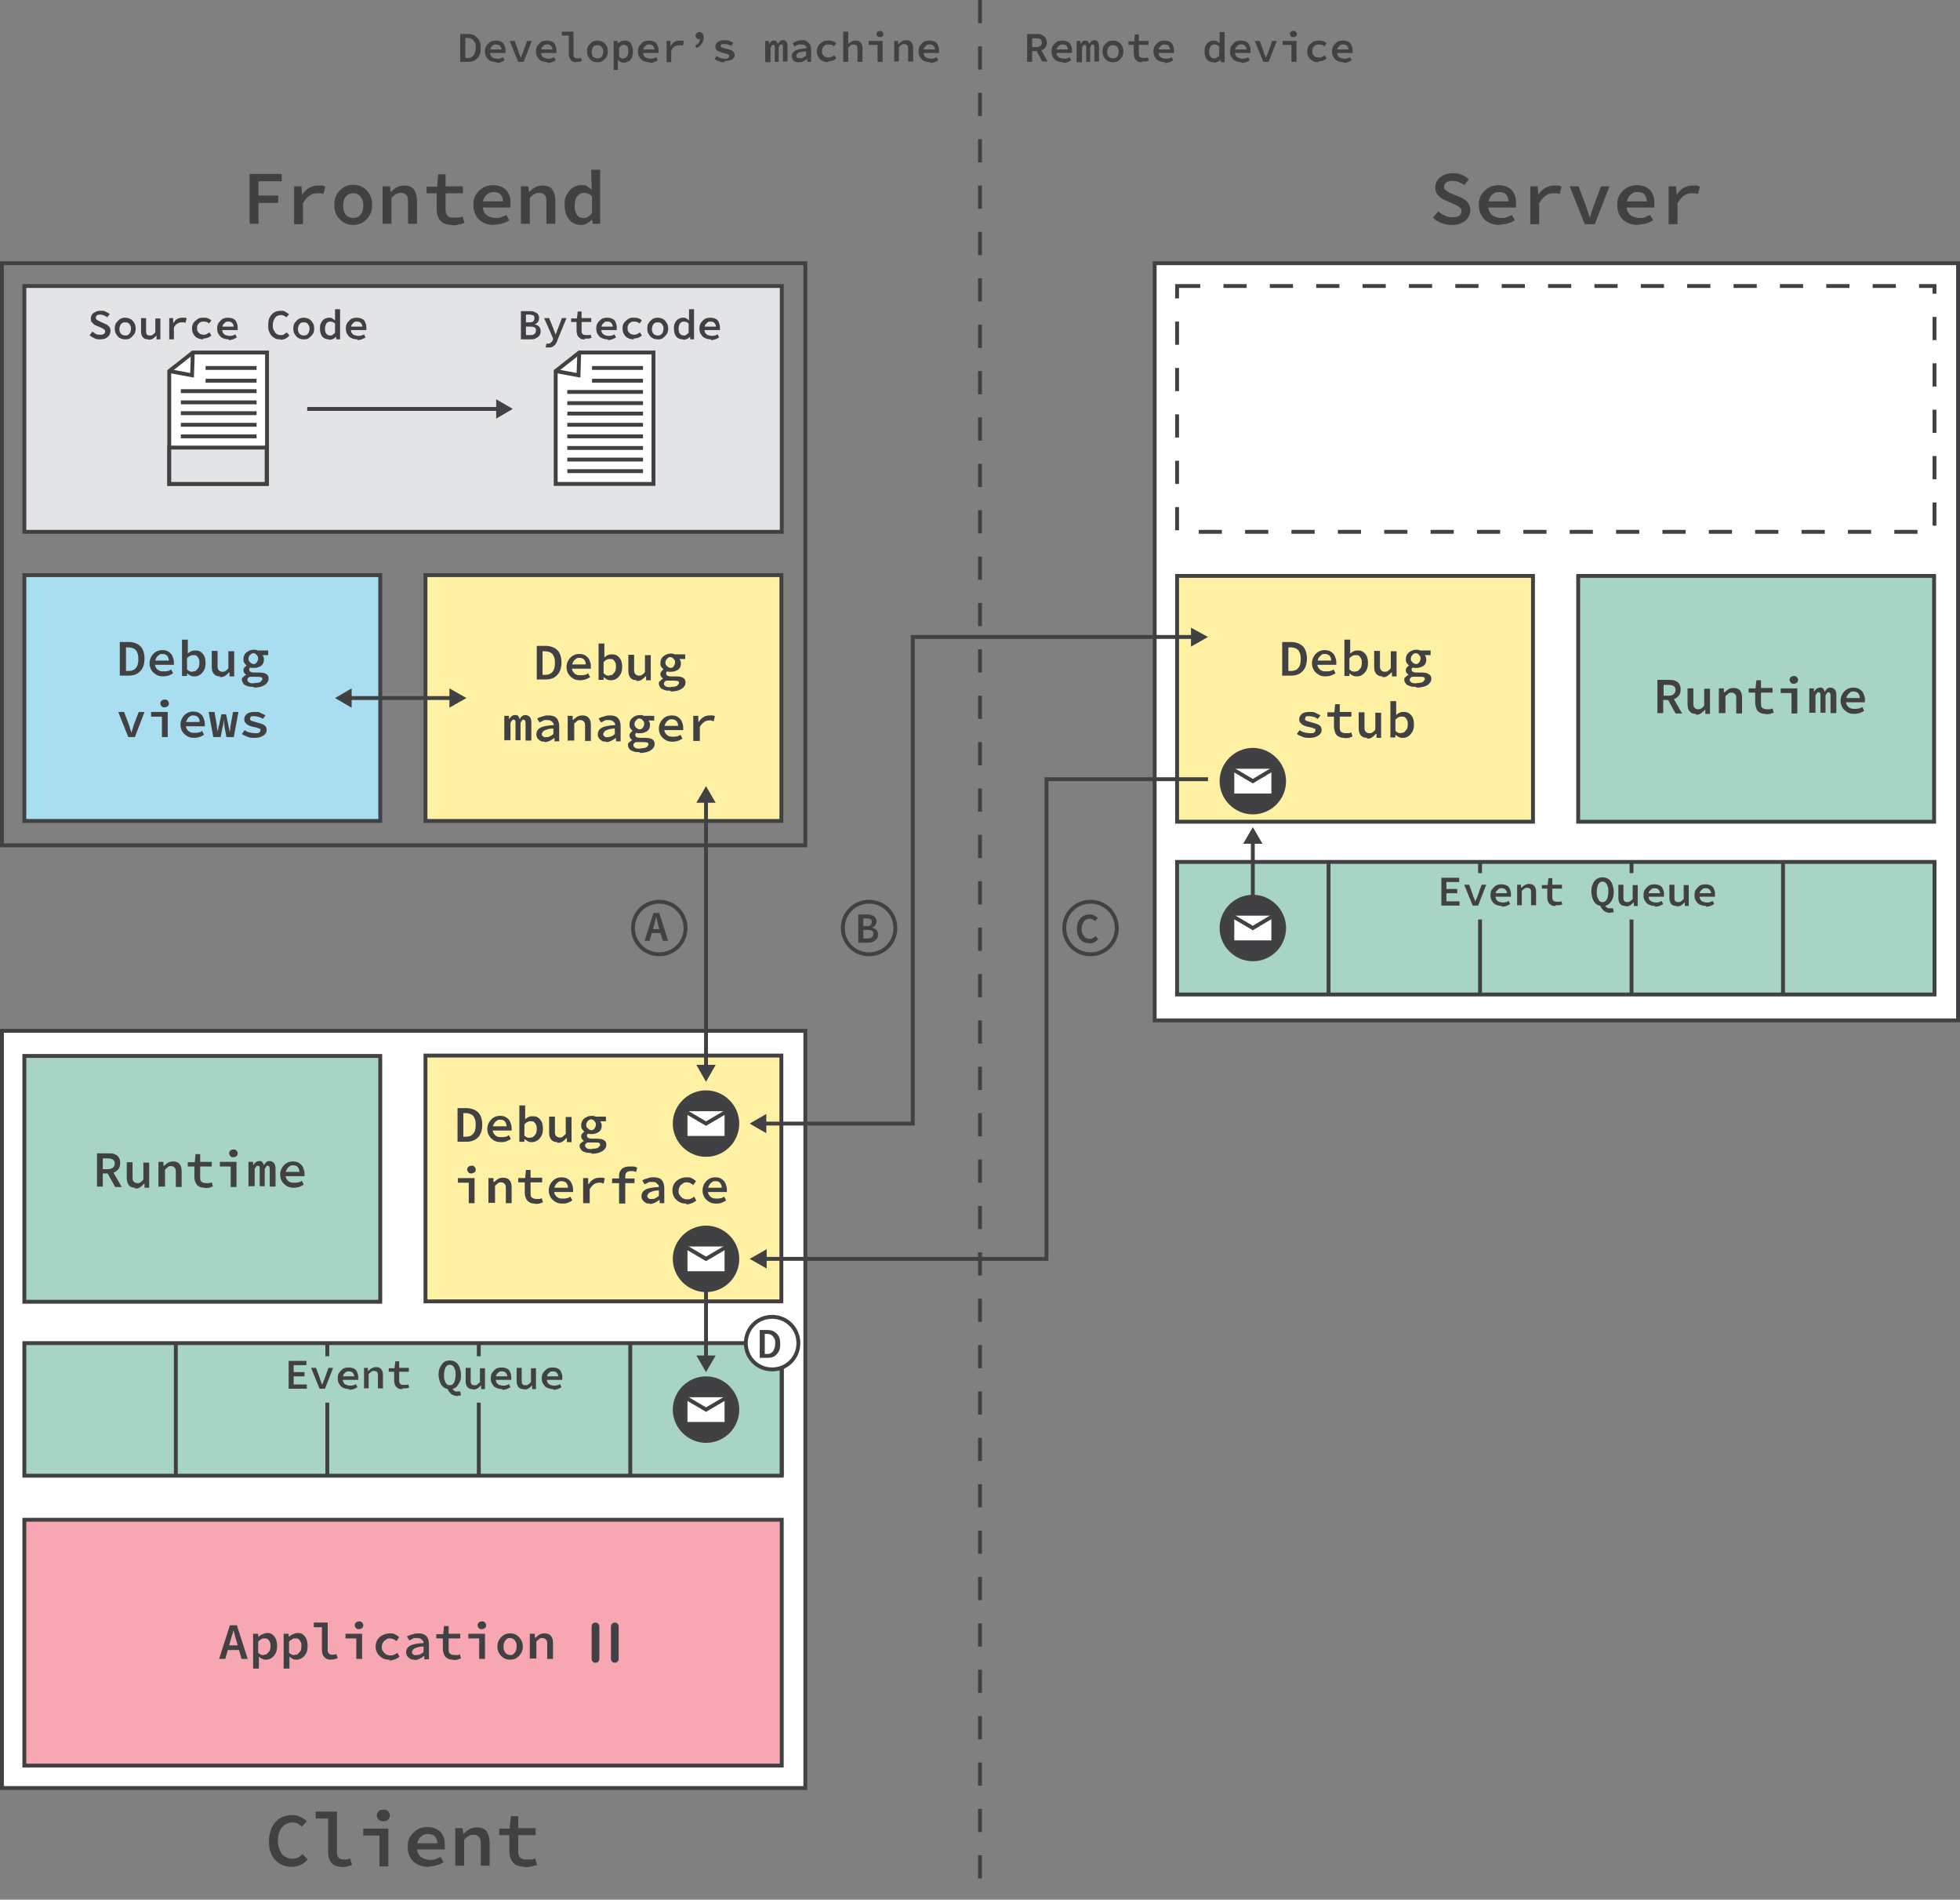 <?xml version="1.0" encoding="UTF-8"?>
<svg id="Layer_1" xmlns="http://www.w3.org/2000/svg" version="1.1" xmlns:xlink="http://www.w3.org/1999/xlink" viewBox="0 0 507.2 491.5">
  <rect x="0" y="0" width="507.2" height="491.5" fill="#808080" stroke="none"/>
  <!-- Generator: Adobe Illustrator 29.2.1, SVG Export Plug-In . SVG Version: 2.1.0 Build 116)  -->
  <defs>
    <style>
      .st0 {
        clip-path: url(#clippath-6);
      }

      .st1 {
        clip-path: url(#clippath-7);
      }

      .st2 {
        clip-path: url(#clippath-4);
      }

      .st3 {
        clip-path: url(#clippath-9);
      }

      .st4 {
        fill: #fff;
      }

      .st5, .st6, .st7, .st8 {
        fill: none;
      }

      .st9 {
        fill: #a8deef;
      }

      .st6 {
        stroke-dasharray: 6 6;
      }

      .st6, .st7, .st8 {
        stroke: #414042;
        stroke-miterlimit: 10;
      }

      .st7 {
        stroke-linecap: round;
        stroke-width: 2px;
      }

      .st10 {
        clip-path: url(#clippath-1);
      }

      .st11 {
        fill: #a8d4c5;
      }

      .st12 {
        fill: #e2e4e5;
      }

      .st13 {
        clip-path: url(#clippath-5);
      }

      .st14 {
        clip-path: url(#clippath-8);
      }

      .st15 {
        clip-path: url(#clippath-3);
      }

      .st16 {
        fill: #414042;
      }

      .st17 {
        clip-path: url(#clippath-2);
      }

      .st18 {
        clip-path: url(#clippath);
      }

      .st19 {
        fill: #fff1a4;
      }

      .st20 {
        fill: #f7a7b1;
      }
    </style>
    <clipPath id="clippath">
      <rect class="st5" width="507.2" height="491.5"/>
    </clipPath>
    <clipPath id="clippath-1">
      <rect class="st5" width="507.2" height="491.5"/>
    </clipPath>
    <clipPath id="clippath-2">
      <rect class="st5" width="507.2" height="491.5"/>
    </clipPath>
    <clipPath id="clippath-3">
      <rect class="st5" width="507.2" height="491.5"/>
    </clipPath>
    <clipPath id="clippath-4">
      <rect class="st5" width="507.2" height="491.5"/>
    </clipPath>
    <clipPath id="clippath-5">
      <rect class="st5" width="507.2" height="491.5"/>
    </clipPath>
    <clipPath id="clippath-6">
      <rect class="st5" width="507.2" height="491.5"/>
    </clipPath>
    <clipPath id="clippath-7">
      <rect class="st5" width="507.2" height="491.5"/>
    </clipPath>
    <clipPath id="clippath-8">
      <rect class="st5" width="507.2" height="491.5"/>
    </clipPath>
    <clipPath id="clippath-9">
      <rect class="st5" width="507.2" height="491.5"/>
    </clipPath>
  </defs>
  <g class="st18">
    <line class="st6" x1="253.6" y1="0" x2="253.6" y2="489.1"/>
  </g>
  <g>
    <path class="st16" d="M119.1,16v-7.2h1.9c.7,0,1.3.1,1.8.4.5.3.9.7,1.2,1.2.3.5.4,1.2.4,2s-.1,1.5-.4,2-.7.9-1.1,1.2c-.5.3-1.1.4-1.8.4h-2ZM120.4,15h.5c.5,0,.9,0,1.2-.3.3-.2.6-.5.7-.9.2-.4.3-.9.3-1.5s0-1.1-.3-1.4c-.2-.4-.4-.6-.7-.8-.3-.2-.7-.3-1.2-.3h-.5v5.1Z"/>
    <path class="st16" d="M128.5,16.1c-.5,0-1-.1-1.5-.3s-.8-.5-1.1-1c-.3-.4-.4-.9-.4-1.5s.1-1.1.4-1.5c.3-.4.6-.7,1-1,.4-.2.9-.3,1.4-.3s1,.1,1.4.3c.4.2.7.5.8.9.2.4.3.8.3,1.3s0,.2,0,.4c0,.1,0,.2,0,.3h-4.3v-.9h3.5l-.2.3c0-.5-.1-.9-.4-1.2-.2-.3-.6-.4-1-.4s-.6,0-.8.2-.4.4-.6.6c-.1.3-.2.6-.2,1s0,.8.2,1.1.4.5.7.6.6.2,1,.2.6,0,.8-.1c.2,0,.5-.2.7-.3l.4.8c-.3.2-.6.3-1,.5-.4.1-.7.2-1.1.2Z"/>
    <path class="st16" d="M134.1,16l-2.2-5.4h1.3l1,2.8c0,.3.2.5.3.8,0,.3.2.5.3.8h0c0-.3.2-.6.3-.8,0-.3.2-.5.3-.8l1-2.8h1.2l-2.1,5.4h-1.4Z"/>
    <path class="st16" d="M141.7,16.1c-.5,0-1-.1-1.5-.3s-.8-.5-1.1-1c-.3-.4-.4-.9-.4-1.5s.1-1.1.4-1.5c.3-.4.6-.7,1-1,.4-.2.9-.3,1.4-.3s1,.1,1.4.3c.4.2.7.5.8.9.2.4.3.8.3,1.3s0,.2,0,.4c0,.1,0,.2,0,.3h-4.3v-.9h3.5l-.2.3c0-.5-.1-.9-.4-1.2-.2-.3-.6-.4-1-.4s-.6,0-.8.2-.4.4-.6.6c-.1.3-.2.6-.2,1s0,.8.2,1.1.4.5.7.6.6.2,1,.2.6,0,.8-.1c.2,0,.5-.2.7-.3l.4.8c-.3.2-.6.3-1,.5-.4.1-.7.2-1.1.2Z"/>
    <path class="st16" d="M149.1,16.1c-.6,0-1.1-.2-1.4-.6-.3-.4-.5-.9-.5-1.5v-4.8h-1.8v-1h3v5.9c0,.4,0,.6.3.8.2.2.4.2.7.2s.3,0,.4,0c.1,0,.3,0,.5-.2l.3.9c-.3,0-.5.2-.7.2-.2,0-.5,0-.8,0Z"/>
    <path class="st16" d="M154.6,16.1c-.5,0-.9-.1-1.3-.3-.4-.2-.7-.5-1-1-.3-.4-.4-.9-.4-1.5s.1-1.1.4-1.5c.3-.4.6-.7,1-1,.4-.2.9-.3,1.3-.3s.9.1,1.3.3.7.5,1,1c.3.4.4.9.4,1.5s-.1,1.1-.4,1.5-.6.7-1,1-.9.3-1.3.3ZM154.6,15.1c.3,0,.5,0,.8-.2.2-.1.4-.4.5-.6.1-.3.2-.6.2-.9s0-.7-.2-.9c-.1-.3-.3-.5-.5-.6-.2-.2-.5-.2-.8-.2s-.5,0-.8.2-.4.4-.5.6c-.1.3-.2.6-.2.9s0,.7.2.9c.1.3.3.5.5.6.2.1.5.2.8.2Z"/>
    <path class="st16" d="M158.8,18.1v-7.5h1v.6h.1c.2-.2.5-.4.8-.5.3-.1.6-.2.9-.2.5,0,.9.1,1.2.3.3.2.6.5.7,1,.2.4.3.9.3,1.5s-.1,1.1-.3,1.6c-.2.4-.5.8-.9,1s-.8.3-1.2.3-.5,0-.8-.2c-.3-.1-.5-.3-.7-.5h0v.9c0,0,0,1.7,0,1.7h-1.3ZM161.2,15.1c.3,0,.5,0,.7-.2.2-.1.4-.3.5-.6.1-.3.2-.6.2-1s0-.7-.1-.9c0-.3-.2-.5-.4-.6-.2-.1-.4-.2-.7-.2s-.4,0-.6.2c-.2.1-.4.3-.6.5v2.4c.2.2.4.3.6.4.2,0,.4.1.6.1Z"/>
    <path class="st16" d="M168.1,16.1c-.5,0-1-.1-1.5-.3s-.8-.5-1.1-1c-.3-.4-.4-.9-.4-1.5s.1-1.1.4-1.5c.3-.4.6-.7,1-1,.4-.2.9-.3,1.4-.3s1,.1,1.4.3c.4.2.7.5.8.9.2.4.3.8.3,1.3s0,.2,0,.4c0,.1,0,.2,0,.3h-4.3v-.9h3.5l-.2.3c0-.5-.1-.9-.4-1.2-.2-.3-.6-.4-1-.4s-.6,0-.8.2-.4.4-.6.6c-.1.3-.2.6-.2,1s0,.8.2,1.1.4.5.7.6.6.2,1,.2.6,0,.8-.1c.2,0,.5-.2.7-.3l.4.8c-.3.2-.6.3-1,.5-.4.1-.7.2-1.1.2Z"/>
    <path class="st16" d="M172.5,16v-5.4h1v1.2h.1c.3-.4.6-.8,1-1,.4-.2.8-.3,1.3-.3s.4,0,.6,0c.2,0,.3,0,.5.2l-.3,1.1c-.2,0-.3-.1-.5-.1-.1,0-.3,0-.5,0-.4,0-.7.1-1.1.3-.3.2-.7.6-.9,1.1v3h-1.3Z"/>
    <path class="st16" d="M180.3,12.5l-.4-.7c.4-.2.7-.5.9-.7.2-.3.3-.6.3-1v-1c-.1,0,.5.8.5.8,0,0-.2.2-.3.2-.1,0-.3,0-.4,0-.3,0-.5,0-.6-.2-.2-.2-.3-.4-.3-.6s0-.5.3-.7c.2-.2.4-.3.7-.3s.6.1.8.4c.2.3.3.7.3,1.1s-.2,1.1-.5,1.5c-.3.4-.7.8-1.3,1.1Z"/>
    <path class="st16" d="M187.6,16.1c-.5,0-1,0-1.5-.2-.5-.2-.9-.4-1.2-.6l.5-.8c.3.2.7.4,1,.5.4.1.8.2,1.2.2s.7,0,.8-.2c.2-.1.3-.3.3-.5s0-.2,0-.2c0,0-.1-.1-.2-.2-.1,0-.3-.1-.5-.2-.2,0-.5-.1-.8-.2-.7-.2-1.2-.4-1.6-.6-.3-.3-.5-.6-.5-1s.2-.9.6-1.2c.4-.3,1-.5,1.8-.5s.9,0,1.3.2c.4.1.7.3,1,.5l-.6.8c-.3-.2-.5-.3-.8-.4s-.6-.1-.9-.1-.4,0-.6,0c-.1,0-.2.1-.3.2,0,0-.1.2-.1.3,0,.2.1.3.3.4.2,0,.6.2,1.1.3.6.1,1,.3,1.3.4s.5.3.7.5c.1.2.2.4.2.7s0,.6-.3.8c-.2.3-.5.5-.9.6-.4.1-.8.2-1.4.2Z"/>
    <path class="st16" d="M198,16v-5.4h1v.7h.1c.1-.2.3-.4.5-.6.2-.2.4-.2.7-.2s.5,0,.6.2c.2.2.3.4.4.7.1-.3.3-.5.5-.7.2-.2.4-.3.8-.3s.7.1.9.4.3.7.3,1.3v3.8h-1.2v-3.7c0-.5-.1-.7-.4-.7s-.3,0-.4.2-.2.3-.3.5v3.8h-1v-3.7c0-.2,0-.4-.1-.5,0-.1-.2-.2-.3-.2s-.3,0-.4.2-.2.3-.3.5v3.8h-1.2Z"/>
    <path class="st16" d="M206.6,16.1c-.4,0-.7,0-.9-.2-.3-.1-.5-.3-.6-.6-.2-.2-.2-.5-.2-.8,0-.6.3-1.1.9-1.4s1.5-.5,2.9-.6c0-.2,0-.4-.2-.5,0-.2-.2-.3-.4-.4-.2,0-.4-.1-.7-.1s-.4,0-.6,0c-.2,0-.4.1-.6.2s-.4.2-.6.3l-.5-.8c.2-.1.5-.3.7-.4.3-.1.5-.2.8-.3.3,0,.6-.1.9-.1.5,0,.9,0,1.3.3.3.2.6.4.8.8.2.3.3.8.3,1.3v3.2h-1v-.7h-.1c-.3.2-.6.4-1,.6-.3.2-.7.2-1.1.2ZM207,15.1c.3,0,.5,0,.8-.2s.5-.3.8-.5v-1.1c-.6,0-1.2.1-1.5.2-.4,0-.6.2-.8.4-.1.2-.2.3-.2.5s0,.3.1.4c0,.1.2.2.3.2.1,0,.3,0,.5,0Z"/>
    <path class="st16" d="M214.4,16.1c-.6,0-1.1-.1-1.5-.3-.5-.2-.8-.5-1.1-1s-.4-.9-.4-1.5.1-1.1.4-1.5c.3-.4.7-.7,1.1-1s1-.3,1.5-.3.8,0,1.2.2c.3.1.6.3.8.5l-.6.8c-.2-.2-.4-.3-.6-.4-.2,0-.4-.1-.7-.1-.4,0-.7,0-1,.2-.3.2-.5.4-.6.6-.2.3-.2.6-.2.9s0,.7.2.9c.2.3.4.5.6.6.3.1.6.2.9.2s.6,0,.8-.2c.3-.1.5-.3.7-.4l.5.8c-.3.3-.7.5-1,.6s-.8.2-1.2.2Z"/>
    <path class="st16" d="M218.2,16v-7.8h1.3v3.2c0,0,0,0,0,0,.2-.2.5-.5.8-.6.3-.2.7-.3,1.1-.3.6,0,1.1.2,1.4.6.3.4.4.9.4,1.6v3.3h-1.3v-3.2c0-.4,0-.8-.2-1-.2-.2-.4-.3-.8-.3s-.5,0-.7.2c-.2.1-.4.3-.7.6v3.7h-1.3Z"/>
    <path class="st16" d="M227.1,16v-4.4h-2.3v-1h3.6v5.4h-1.3ZM227.7,9.6c-.3,0-.5,0-.6-.2-.2-.2-.3-.4-.3-.6s0-.5.3-.6.4-.2.6-.2.5,0,.6.2c.2.2.3.4.3.6s0,.5-.3.6c-.2.2-.4.2-.6.2Z"/>
    <path class="st16" d="M231.4,16v-5.4h1v.8h.1c.3-.3.5-.5.9-.7.3-.2.7-.3,1.1-.3.6,0,1.1.2,1.4.6.3.4.4.9.4,1.6v3.3h-1.3v-3.2c0-.4,0-.8-.2-1-.2-.2-.4-.3-.8-.3s-.5,0-.7.2c-.2.1-.4.3-.7.6v3.7h-1.3Z"/>
    <path class="st16" d="M240.7,16.1c-.5,0-1-.1-1.5-.3s-.8-.5-1.1-1c-.3-.4-.4-.9-.4-1.5s.1-1.1.4-1.5c.3-.4.6-.7,1-1,.4-.2.9-.3,1.4-.3s1,.1,1.4.3c.4.2.7.5.8.9.2.4.3.8.3,1.3s0,.2,0,.4c0,.1,0,.2,0,.3h-4.3v-.9h3.5l-.2.3c0-.5-.1-.9-.4-1.2-.2-.3-.6-.4-1-.4s-.6,0-.8.2-.4.4-.6.6-.2.6-.2,1,0,.8.2,1.1c.2.3.4.5.7.6s.6.2,1,.2.5,0,.8-.1c.2,0,.5-.2.7-.3l.4.8c-.3.2-.6.3-1,.5-.4.1-.7.2-1.1.2Z"/>
  </g>
  <g>
    <path class="st16" d="M265.8,16v-7.2h2.4c.5,0,.9,0,1.3.2.4.1.7.4,1,.7.2.3.4.7.4,1.3s-.1.9-.4,1.3c-.2.3-.6.6-1,.7-.4.2-.8.2-1.3.2h-1.1v2.8h-1.3ZM267.1,12.2h1c.5,0,.9-.1,1.1-.3.3-.2.4-.5.4-.9s-.1-.7-.4-.9c-.3-.2-.6-.2-1.1-.2h-1v2.3ZM268,12.8l.9-.8,2.2,3.9h-1.4l-1.7-3.2Z"/>
    <path class="st16" d="M275.1,16.1c-.5,0-1-.1-1.5-.3s-.8-.5-1.1-1c-.3-.4-.4-.9-.4-1.5s.1-1.1.4-1.5c.3-.4.6-.7,1-1,.4-.2.9-.3,1.4-.3s1,.1,1.4.3c.4.2.7.5.8.9.2.4.3.8.3,1.3s0,.2,0,.4c0,.1,0,.2,0,.3h-4.3v-.9h3.5l-.2.3c0-.5-.1-.9-.4-1.2-.2-.3-.6-.4-1-.4s-.6,0-.8.2-.4.4-.6.6-.2.6-.2,1,0,.8.2,1.1c.2.3.4.5.7.6s.6.2,1,.2.5,0,.8-.1c.2,0,.5-.2.7-.3l.4.8c-.3.2-.6.3-1,.5-.4.1-.7.2-1.1.2Z"/>
    <path class="st16" d="M278.6,16v-5.4h1v.7h.1c.1-.2.3-.4.5-.6.2-.2.4-.2.7-.2s.5,0,.6.2c.2.2.3.4.4.7.1-.3.3-.5.5-.7.2-.2.4-.3.8-.3s.7.1.9.4.3.7.3,1.3v3.8h-1.2v-3.7c0-.5-.1-.7-.4-.7s-.3,0-.4.2c0,.1-.2.3-.3.5v3.8h-1v-3.7c0-.2,0-.4-.1-.5,0-.1-.2-.2-.3-.2s-.3,0-.4.2-.2.3-.3.5v3.8h-1.2Z"/>
    <path class="st16" d="M288,16.1c-.5,0-.9-.1-1.3-.3-.4-.2-.7-.5-1-1s-.4-.9-.4-1.5.1-1.1.4-1.5c.3-.4.6-.7,1-1,.4-.2.9-.3,1.3-.3s.9.1,1.3.3c.4.2.7.5,1,1,.3.4.4.9.4,1.5s-.1,1.1-.4,1.5-.6.7-1,1c-.4.2-.9.3-1.3.3ZM288,15.1c.3,0,.5,0,.8-.2.2-.1.4-.4.5-.6.1-.3.2-.6.2-.9s0-.7-.2-.9c-.1-.3-.3-.5-.5-.6-.2-.2-.5-.2-.8-.2s-.5,0-.8.2-.4.4-.5.6c-.1.3-.2.6-.2.9s0,.7.2.9c.1.3.3.5.5.6.2.1.5.2.8.2Z"/>
    <path class="st16" d="M295.6,16.1c-.5,0-1,0-1.3-.3-.3-.2-.6-.5-.7-.8s-.2-.7-.2-1.2v-2.2h-1.4v-.9h1.5c0,0,.2-1.8.2-1.8h1v1.7h2.5v1h-2.5v2.2c0,.3,0,.5.1.7s.2.3.4.4c.2,0,.4.1.7.1s.4,0,.6,0c.2,0,.4,0,.5-.2l.3.9c-.2,0-.5.2-.8.2-.3,0-.6,0-1,0Z"/>
    <path class="st16" d="M301.5,16.1c-.5,0-1-.1-1.5-.3s-.8-.5-1.1-1c-.3-.4-.4-.9-.4-1.5s.1-1.1.4-1.5c.3-.4.6-.7,1-1,.4-.2.9-.3,1.4-.3s1,.1,1.4.3c.4.2.7.5.8.9.2.4.3.8.3,1.3s0,.2,0,.4c0,.1,0,.2,0,.3h-4.3v-.9h3.5l-.2.3c0-.5-.1-.9-.4-1.2-.2-.3-.6-.4-1-.4s-.6,0-.8.2-.4.4-.6.6-.2.6-.2,1,0,.8.2,1.1c.2.3.4.5.7.6s.6.2,1,.2.5,0,.8-.1c.2,0,.5-.2.7-.3l.4.8c-.3.2-.6.3-1,.5-.4.1-.7.2-1.1.2Z"/>
    <path class="st16" d="M314,16.1c-.7,0-1.2-.2-1.7-.7-.4-.5-.6-1.2-.6-2.1s.1-1.1.3-1.5.5-.8.9-1c.4-.2.8-.3,1.2-.3s.6,0,.8.2c.2.1.5.3.7.5h0v-.9c0,0,0-2,0-2h1.3v7.8h-1v-.6h-.1c-.2.2-.5.4-.7.5-.3.1-.6.2-.9.2ZM314.3,15.1c.2,0,.4,0,.6-.2.2-.1.4-.3.6-.5v-2.4c-.2-.2-.4-.3-.6-.4-.2,0-.4-.1-.6-.1s-.5,0-.7.2c-.2.1-.4.3-.5.6-.1.3-.2.6-.2,1,0,.6.1,1,.3,1.3.2.3.6.5,1,.5Z"/>
    <path class="st16" d="M321.3,16.1c-.5,0-1-.1-1.5-.3s-.8-.5-1.1-1c-.3-.4-.4-.9-.4-1.5s.1-1.1.4-1.5c.3-.4.6-.7,1-1,.4-.2.9-.3,1.4-.3s1,.1,1.4.3c.4.2.7.5.8.9.2.4.3.8.3,1.3s0,.2,0,.4c0,.1,0,.2,0,.3h-4.3v-.9h3.5l-.2.3c0-.5-.1-.9-.4-1.2-.2-.3-.6-.4-1-.4s-.6,0-.8.2-.4.4-.6.6-.2.6-.2,1,0,.8.2,1.1c.2.3.4.5.7.6s.6.2,1,.2.5,0,.8-.1c.2,0,.5-.2.7-.3l.4.8c-.3.2-.6.3-1,.5-.4.1-.7.2-1.1.2Z"/>
    <path class="st16" d="M326.9,16l-2.2-5.4h1.3l1,2.8c0,.3.2.5.3.8s.2.5.3.8h0c0-.3.2-.6.3-.8s.2-.5.3-.8l1-2.8h1.2l-2.1,5.4h-1.4Z"/>
    <path class="st16" d="M334.2,16v-4.4h-2.3v-1h3.6v5.4h-1.3ZM334.7,9.6c-.3,0-.5,0-.6-.2-.2-.2-.3-.4-.3-.6s0-.5.3-.6c.2-.2.4-.2.6-.2s.5,0,.6.2.3.4.3.6,0,.5-.3.6c-.2.2-.4.2-.6.2Z"/>
    <path class="st16" d="M341.3,16.1c-.6,0-1.1-.1-1.5-.3s-.8-.5-1.1-1c-.3-.4-.4-.9-.4-1.5s.1-1.1.4-1.5c.3-.4.7-.7,1.1-1,.5-.2,1-.3,1.5-.3s.8,0,1.2.2c.3.1.6.3.8.5l-.6.8c-.2-.2-.4-.3-.6-.4-.2,0-.4-.1-.7-.1-.4,0-.7,0-1,.2-.3.2-.5.4-.6.6-.2.3-.2.6-.2.9s0,.7.2.9c.1.3.4.5.6.6.3.1.6.2.9.2s.6,0,.8-.2c.3-.1.5-.3.7-.4l.5.8c-.3.3-.7.5-1,.6-.4.1-.8.2-1.2.2Z"/>
    <path class="st16" d="M347.7,16.1c-.5,0-1-.1-1.5-.3s-.8-.5-1.1-1c-.3-.4-.4-.9-.4-1.5s.1-1.1.4-1.5c.3-.4.6-.7,1-1,.4-.2.9-.3,1.4-.3s1,.1,1.4.3c.4.2.7.5.8.9.2.4.3.8.3,1.3s0,.2,0,.4c0,.1,0,.2,0,.3h-4.3v-.9h3.5l-.2.3c0-.5-.1-.9-.4-1.2-.2-.3-.6-.4-1-.4s-.6,0-.8.2-.4.4-.6.6-.2.6-.2,1,0,.8.2,1.1c.2.3.4.5.7.6s.6.2,1,.2.5,0,.8-.1c.2,0,.5-.2.7-.3l.4.8c-.3.2-.6.3-1,.5-.4.1-.7.2-1.1.2Z"/>
  </g>
  <rect class="st4" x="298.8" y="68.1" width="207.9" height="195.9"/>
  <g class="st10">
    <rect class="st8" x="298.8" y="68.1" width="207.9" height="195.9"/>
  </g>
  <rect class="st11" x="408.4" y="149" width="92.1" height="63.6"/>
  <rect class="st8" x="408.4" y="149" width="92.1" height="63.6"/>
  <rect class="st19" x="304.6" y="149" width="92.1" height="63.6"/>
  <rect class="st8" x="304.6" y="149" width="92.1" height="63.6"/>
  <g>
    <path class="st16" d="M331.8,174.8v-8.7h2.3c.8,0,1.6.2,2.2.5.6.3,1.1.8,1.4,1.4s.5,1.4.5,2.4-.2,1.8-.5,2.4c-.3.6-.8,1.1-1.4,1.5-.6.3-1.3.5-2.1.5h-2.4ZM333.4,173.6h.6c.6,0,1-.1,1.4-.3.4-.2.7-.6.9-1,.2-.5.3-1,.3-1.8s-.1-1.3-.3-1.7c-.2-.5-.5-.8-.9-1-.4-.2-.9-.3-1.4-.3h-.6v6.2Z"/>
    <path class="st16" d="M343.1,175c-.7,0-1.3-.1-1.8-.4s-1-.7-1.3-1.2-.5-1.1-.5-1.8.2-1.3.5-1.8.7-.9,1.2-1.2,1.1-.4,1.6-.4,1.2.1,1.6.4.8.6,1,1.1c.2.5.4,1,.4,1.6s0,.3,0,.4,0,.3,0,.3h-5.2v-1.1h4.2l-.3.3c0-.6-.1-1.1-.4-1.5-.3-.3-.7-.5-1.2-.5s-.7,0-1,.3-.5.4-.7.8-.3.7-.3,1.2,0,.9.3,1.3c.2.3.5.6.8.7.3.2.7.2,1.2.2s.7,0,1-.1c.3,0,.6-.2.9-.4l.5,1c-.3.2-.7.4-1.2.6-.4.1-.9.2-1.4.2Z"/>
    <path class="st16" d="M351.1,175c-.3,0-.6,0-1-.2-.3-.1-.6-.4-.9-.6h0v.7h-1.3v-9.4h1.5v3.6c0,0,0,0,0,0,.3-.3.6-.5.9-.6.3-.2.7-.2,1.1-.2.6,0,1,.1,1.4.4.4.3.7.7.9,1.1.2.5.3,1.1.3,1.7s-.1,1.4-.4,1.9c-.3.5-.6.9-1.1,1.2-.4.3-.9.4-1.4.4ZM350.8,173.7c.3,0,.6,0,.8-.3.2-.2.4-.4.6-.7.1-.3.2-.7.2-1.2s0-.8-.2-1.1c-.1-.3-.3-.5-.5-.7s-.5-.2-.9-.2-.5,0-.8.2c-.3.1-.5.3-.8.6v2.9c.2.2.5.4.7.5.3,0,.5.1.7.1Z"/>
    <path class="st16" d="M357.8,175c-.8,0-1.3-.2-1.7-.7s-.5-1.1-.5-1.9v-4h1.5v3.8c0,.5,0,.9.3,1.2.2.2.5.4.9.4s.6,0,.8-.2c.3-.1.5-.4.8-.7v-4.4h1.5v6.5h-1.2v-1h-.2c-.3.4-.6.6-1,.9s-.8.3-1.3.3Z"/>
    <path class="st16" d="M366.4,177.7c-.6,0-1.1,0-1.6-.2s-.8-.3-1-.6-.4-.6-.4-1,0-.5.3-.7c.2-.2.4-.4.8-.6h0c-.2-.2-.3-.3-.5-.5s-.2-.4-.2-.7,0-.4.2-.6c.1-.2.3-.4.6-.6h0c-.2-.2-.4-.5-.6-.7-.2-.3-.2-.6-.2-1s.1-.9.4-1.3c.2-.3.6-.6,1-.8s.9-.3,1.3-.3.7,0,1,.2h2.7v1.2h-1.5c.1.1.2.3.3.5,0,.2.1.4.1.6,0,.5-.1.9-.3,1.2-.2.3-.5.6-.9.7-.4.2-.8.3-1.3.3s-.3,0-.5,0c-.2,0-.3,0-.5-.1-.1,0-.2.2-.3.3,0,0,0,.2,0,.3,0,.2.1.4.3.5.2.1.5.2.9.2h1.3c.8,0,1.5.1,1.9.4.4.2.7.6.7,1.2s-.2.8-.5,1.2-.7.6-1.3.8c-.6.2-1.2.3-2,.3ZM366.6,176.7c.4,0,.8,0,1.1-.1.3,0,.6-.2.7-.4.2-.2.3-.3.3-.5,0-.3-.1-.4-.3-.5s-.5-.1-1-.1h-1c-.2,0-.4,0-.6,0-.2,0-.3,0-.4,0-.2.1-.4.3-.5.4,0,.1-.1.3-.1.4,0,.3.2.5.5.7.3.2.8.2,1.4.2ZM366.4,171.8c.2,0,.4,0,.6-.2.2-.1.3-.3.4-.5.1-.2.2-.4.2-.7s0-.5-.2-.7c-.1-.2-.3-.3-.4-.5-.2-.1-.4-.2-.6-.2s-.4,0-.6.2c-.2.1-.3.3-.5.5-.1.2-.2.4-.2.7s0,.5.2.7c.1.2.3.3.5.5.2.1.4.2.6.2Z"/>
    <path class="st16" d="M338.8,190.9c-.6,0-1.2,0-1.8-.3-.6-.2-1-.4-1.4-.7l.7-1c.4.3.8.5,1.3.6.5.1.9.2,1.5.2s.8,0,1-.2c.2-.2.3-.3.3-.5s0-.2,0-.3-.1-.2-.3-.2c-.1,0-.3-.1-.5-.2s-.5-.1-.9-.2c-.9-.2-1.5-.4-1.9-.8-.4-.3-.6-.7-.6-1.2s.2-1,.7-1.4c.5-.4,1.2-.5,2.1-.5s1,0,1.5.3c.5.2.9.4,1.2.6l-.7.9c-.3-.2-.6-.4-1-.5s-.7-.2-1.1-.2-.5,0-.7,0c-.2,0-.3.1-.4.3,0,.1-.1.2-.1.4,0,.2.1.4.4.5.3.1.7.2,1.3.4.7.2,1.2.3,1.6.5.4.2.6.4.8.6.1.2.2.5.2.9s-.1.7-.4,1c-.2.3-.6.5-1,.7-.5.2-1,.3-1.7.3Z"/>
    <path class="st16" d="M347.9,190.9c-.7,0-1.2-.1-1.6-.4-.4-.2-.7-.6-.8-1s-.3-.9-.3-1.4v-2.7h-1.7v-1.1h1.8c0,0,.2-2.1.2-2.1h1.2v2h3v1.2h-3v2.7c0,.4,0,.6.1.9,0,.2.3.4.5.5.2.1.5.2.9.2s.5,0,.8,0c.2,0,.4-.1.7-.2l.3,1.1c-.3,0-.6.2-.9.3-.3,0-.7.1-1.1.1Z"/>
    <path class="st16" d="M353.8,190.9c-.8,0-1.3-.2-1.7-.7s-.5-1.1-.5-1.9v-4h1.5v3.8c0,.5,0,.9.3,1.2.2.2.5.4.9.4s.6,0,.8-.2c.3-.1.5-.4.8-.7v-4.4h1.5v6.5h-1.2v-1h-.2c-.3.4-.6.6-1,.9s-.8.3-1.3.3Z"/>
    <path class="st16" d="M363,190.9c-.3,0-.6,0-1-.2-.3-.1-.6-.4-.9-.6h0v.7h-1.3v-9.4h1.5v3.6c0,0,0,0,0,0,.3-.3.6-.5.9-.6.3-.2.7-.2,1.1-.2.6,0,1,.1,1.4.4.4.3.7.7.9,1.1.2.5.3,1.1.3,1.7s-.1,1.4-.4,1.9c-.3.5-.6.9-1.1,1.2-.4.3-.9.4-1.4.4ZM362.7,189.6c.3,0,.6,0,.8-.3.2-.2.4-.4.6-.7.1-.3.2-.7.2-1.2s0-.8-.2-1.1c-.1-.3-.3-.5-.5-.7s-.5-.2-.9-.2-.5,0-.8.2c-.3.1-.5.3-.8.6v2.9c.2.2.5.4.7.5.3,0,.5.1.7.1Z"/>
  </g>
  <g>
    <path class="st16" d="M428.9,184.6v-8.7h2.9c.6,0,1.1,0,1.6.2s.9.4,1.1.8c.3.4.4.9.4,1.5s-.1,1.1-.4,1.5c-.3.4-.7.7-1.1.9s-1,.3-1.6.3h-1.4v3.4h-1.5ZM430.5,180h1.2c.6,0,1.1-.1,1.4-.4s.5-.6.5-1.1-.2-.8-.5-1c-.3-.2-.8-.3-1.4-.3h-1.2v2.8ZM431.5,180.8l1.1-.9,2.7,4.7h-1.7l-2.1-3.8Z"/>
    <path class="st16" d="M438.9,184.7c-.8,0-1.3-.2-1.7-.7s-.5-1.1-.5-1.9v-4h1.5v3.8c0,.5,0,.9.3,1.2.2.2.5.4.9.4s.6,0,.8-.2c.3-.1.5-.4.8-.7v-4.4h1.5v6.5h-1.2v-1h-.2c-.3.4-.6.6-1,.9s-.8.3-1.3.3Z"/>
    <path class="st16" d="M444.8,184.6v-6.5h1.3v1h.2c.3-.3.7-.6,1-.8.4-.2.8-.3,1.3-.3.8,0,1.3.2,1.7.7.4.5.5,1.1.5,1.9v4h-1.5v-3.8c0-.5,0-.9-.3-1.2s-.5-.4-.9-.4-.6,0-.8.2c-.2.2-.5.4-.8.7v4.4h-1.5Z"/>
    <path class="st16" d="M456.9,184.7c-.7,0-1.2-.1-1.6-.4-.4-.2-.7-.6-.8-1s-.3-.9-.3-1.4v-2.7h-1.7v-1.1h1.8c0,0,.2-2.1.2-2.1h1.2v2h3v1.2h-3v2.7c0,.4,0,.6.1.9,0,.2.3.4.5.5.2.1.5.2.9.2s.5,0,.8,0c.2,0,.4-.1.7-.2l.3,1.1c-.3,0-.6.2-.9.3-.3,0-.7.1-1.1.1Z"/>
    <path class="st16" d="M463.6,184.6v-5.3h-2.8v-1.2h4.3v6.5h-1.5ZM464.2,176.9c-.3,0-.6,0-.8-.3s-.3-.4-.3-.7.1-.6.3-.7c.2-.2.5-.3.8-.3s.6,0,.8.3c.2.2.3.4.3.7s-.1.6-.3.7c-.2.2-.5.3-.8.3Z"/>
    <path class="st16" d="M468.2,184.6v-6.5h1.2v.8h.1c.2-.3.3-.5.6-.7s.5-.3.9-.3.6,0,.8.3c.2.2.3.5.4.8.2-.3.3-.6.6-.8.2-.2.5-.3.9-.3s.8.2,1.1.5.4.9.4,1.5v4.6h-1.5v-4.5c0-.6-.2-.9-.5-.9s-.3,0-.4.2c-.1.1-.2.3-.4.6v4.5h-1.3v-4.5c0-.3,0-.5-.1-.6s-.2-.2-.4-.2-.3,0-.4.2c-.1.1-.2.3-.4.6v4.5h-1.5Z"/>
    <path class="st16" d="M479.9,184.7c-.7,0-1.3-.1-1.8-.4s-1-.7-1.3-1.2-.5-1.1-.5-1.8.2-1.3.5-1.8.7-.9,1.2-1.2,1.1-.4,1.6-.4,1.2.1,1.6.4.8.6,1,1.1c.2.5.4,1,.4,1.6s0,.3,0,.4,0,.3,0,.3h-5.2v-1.1h4.2l-.3.3c0-.6-.1-1.1-.4-1.5-.3-.3-.7-.5-1.2-.5s-.7,0-1,.3-.5.4-.7.8-.3.7-.3,1.2,0,.9.3,1.3c.2.3.5.6.8.7.3.2.7.2,1.2.2s.7,0,1-.1c.3,0,.6-.2.9-.4l.5,1c-.3.2-.7.4-1.2.6-.4.1-.9.2-1.4.2Z"/>
  </g>
  <rect class="st11" x="304.6" y="223" width="196" height="34.3"/>
  <rect class="st8" x="304.6" y="223" width="196" height="34.3"/>
  <line class="st8" x1="500.6" y1="222.9" x2="500.6" y2="257.3"/>
  <line class="st8" x1="343.8" y1="222.9" x2="343.8" y2="257.3"/>
  <line class="st8" x1="383" y1="222.9" x2="383" y2="257.3"/>
  <line class="st8" x1="422.2" y1="222.9" x2="422.2" y2="257.3"/>
  <line class="st8" x1="461.4" y1="222.9" x2="461.4" y2="257.3"/>
  <rect class="st11" x="358.8" y="225.9" width="92" height="12"/>
  <g>
    <path class="st16" d="M373,234.3v-7.2h4.6v1.1h-3.3v1.8h2.8v1.1h-2.8v2.1h3.4v1.1h-4.7Z"/>
    <path class="st16" d="M381.1,234.3l-2.2-5.4h1.3l1,2.8c0,.3.2.5.3.8s.2.5.3.8h0c0-.3.2-.6.3-.8s.2-.5.3-.8l1-2.8h1.2l-2.1,5.4h-1.4Z"/>
    <path class="st16" d="M388.7,234.4c-.5,0-1-.1-1.5-.3s-.8-.5-1.1-1c-.3-.4-.4-.9-.4-1.5s.1-1.1.4-1.5c.3-.4.6-.7,1-1,.4-.2.9-.3,1.4-.3s1,.1,1.4.3c.4.2.7.5.8.9.2.4.3.8.3,1.3s0,.2,0,.4c0,.1,0,.2,0,.3h-4.3v-.9h3.5l-.2.3c0-.5-.1-.9-.4-1.2-.2-.3-.6-.4-1-.4s-.6,0-.8.2-.4.4-.6.6-.2.6-.2,1,0,.8.2,1.1c.2.3.4.5.7.6s.6.2,1,.2.5,0,.8-.1c.2,0,.5-.2.7-.3l.4.8c-.3.2-.6.3-1,.5-.4.1-.7.2-1.1.2Z"/>
    <path class="st16" d="M392.6,234.3v-5.4h1v.8h.1c.3-.3.5-.5.9-.7.3-.2.7-.3,1.1-.3.6,0,1.1.2,1.4.6.3.4.4.9.4,1.6v3.3h-1.3v-3.2c0-.4,0-.8-.2-1-.2-.2-.4-.3-.8-.3s-.5,0-.7.2c-.2.1-.4.3-.7.6v3.7h-1.3Z"/>
    <path class="st16" d="M402.6,234.4c-.5,0-1,0-1.3-.3-.3-.2-.6-.5-.7-.8s-.2-.7-.2-1.2v-2.2h-1.4v-.9h1.5c0,0,.2-1.8.2-1.8h1v1.7h2.5v1h-2.5v2.2c0,.3,0,.5.1.7s.2.3.4.4c.2,0,.4.1.7.1s.4,0,.6,0c.2,0,.4,0,.5-.2l.3.9c-.2,0-.5.2-.8.2-.3,0-.6,0-1,0Z"/>
    <path class="st16" d="M414.7,234.4c-.6,0-1-.1-1.5-.4-.4-.3-.8-.7-1-1.3-.2-.6-.4-1.2-.4-2s.1-1.5.4-2c.2-.6.6-1,1-1.3.4-.3.9-.4,1.5-.4s1,.1,1.5.4c.4.3.8.7,1,1.3.2.6.4,1.2.4,2s-.1,1.5-.4,2c-.2.6-.6,1-1,1.3-.4.3-.9.4-1.5.4ZM414.7,233.4c.3,0,.6-.1.8-.3.2-.2.4-.5.5-.9s.2-.9.2-1.5,0-1-.2-1.4c-.1-.4-.3-.7-.5-.9-.2-.2-.5-.3-.8-.3s-.6.1-.8.3-.4.5-.5.9c-.1.4-.2.9-.2,1.4s0,1.1.2,1.5.3.7.5.9c.2.2.5.3.8.3ZM416.8,236.2c-.7,0-1.2-.2-1.7-.5-.4-.4-.8-.8-1-1.4h1.3c0,.1.2.3.3.4s.3.2.5.3c.2,0,.4,0,.7,0s.2,0,.3,0c0,0,.2,0,.2,0l.2,1c-.1,0-.3,0-.4.1-.2,0-.3,0-.5,0Z"/>
    <path class="st16" d="M420.6,234.4c-.6,0-1.1-.2-1.4-.6s-.4-.9-.4-1.6v-3.3h1.3v3.2c0,.4,0,.8.2,1,.2.2.4.3.8.3s.5,0,.7-.2c.2-.1.4-.3.7-.6v-3.6h1.3v5.4h-1v-.9h-.1c-.3.3-.5.5-.8.7-.3.2-.7.3-1.1.3Z"/>
    <path class="st16" d="M428.3,234.4c-.5,0-1-.1-1.5-.3s-.8-.5-1.1-1c-.3-.4-.4-.9-.4-1.5s.1-1.1.4-1.5c.3-.4.6-.7,1-1,.4-.2.9-.3,1.4-.3s1,.1,1.4.3c.4.2.7.5.8.9.2.4.3.8.3,1.3s0,.2,0,.4c0,.1,0,.2,0,.3h-4.3v-.9h3.5l-.2.3c0-.5-.1-.9-.4-1.2-.2-.3-.6-.4-1-.4s-.6,0-.8.2-.4.4-.6.6-.2.6-.2,1,0,.8.2,1.1c.2.3.4.5.7.6s.6.2,1,.2.5,0,.8-.1c.2,0,.5-.2.7-.3l.4.8c-.3.2-.6.3-1,.5-.4.1-.7.2-1.1.2Z"/>
    <path class="st16" d="M433.8,234.4c-.6,0-1.1-.2-1.4-.6s-.4-.9-.4-1.6v-3.3h1.3v3.2c0,.4,0,.8.2,1,.2.2.4.3.8.3s.5,0,.7-.2c.2-.1.4-.3.7-.6v-3.6h1.3v5.4h-1v-.9h-.1c-.3.3-.5.5-.8.7-.3.2-.7.3-1.1.3Z"/>
    <path class="st16" d="M441.5,234.4c-.5,0-1-.1-1.5-.3s-.8-.5-1.1-1c-.3-.4-.4-.9-.4-1.5s.1-1.1.4-1.5c.3-.4.6-.7,1-1,.4-.2.9-.3,1.4-.3s1,.1,1.4.3c.4.2.7.5.8.9.2.4.3.8.3,1.3s0,.2,0,.4c0,.1,0,.2,0,.3h-4.3v-.9h3.5l-.2.3c0-.5-.1-.9-.4-1.2-.2-.3-.6-.4-1-.4s-.6,0-.8.2-.4.4-.6.6-.2.6-.2,1,0,.8.2,1.1c.2.3.4.5.7.6s.6.2,1,.2.5,0,.8-.1c.2,0,.5-.2.7-.3l.4.8c-.3.2-.6.3-1,.5-.4.1-.7.2-1.1.2Z"/>
  </g>
  <g>
    <path class="st16" d="M375.6,58.2c-.9,0-1.8-.2-2.6-.5-.8-.3-1.6-.8-2.2-1.4l1.4-1.6c.5.4,1,.8,1.7,1.1.6.3,1.3.4,2,.4s1.3-.1,1.7-.4c.4-.3.6-.7.6-1.1s0-.7-.3-.9-.4-.4-.8-.6-.7-.3-1.1-.5l-1.8-.8c-.5-.2-.9-.4-1.3-.7-.4-.3-.8-.7-1.1-1.1-.3-.5-.4-1-.4-1.6s.2-1.3.6-1.9c.4-.5.9-1,1.6-1.3.7-.3,1.5-.5,2.3-.5s1.6.1,2.3.4,1.4.7,1.9,1.2l-1.2,1.5c-.4-.4-.9-.6-1.4-.8-.5-.2-1.1-.3-1.7-.3s-1.1.1-1.5.4-.6.6-.6,1.1.1.6.3.8c.2.2.5.4.8.6.3.2.7.3,1.1.5l1.7.7c.6.2,1,.5,1.5.8.4.3.8.7,1,1.1.2.4.4,1,.4,1.6s-.2,1.3-.6,1.9c-.4.6-.9,1.1-1.7,1.4-.7.4-1.6.5-2.6.5Z"/>
    <path class="st16" d="M388,58.2c-1,0-1.9-.2-2.7-.6-.8-.4-1.5-1-1.9-1.8-.5-.8-.7-1.7-.7-2.8s.2-2,.7-2.7c.5-.8,1.1-1.3,1.9-1.8.8-.4,1.6-.6,2.5-.6s1.8.2,2.5.6c.7.4,1.2.9,1.5,1.6.4.7.5,1.5.5,2.4s0,.4,0,.7c0,.2,0,.4,0,.5h-7.8v-1.6h6.3l-.4.5c0-1-.2-1.7-.6-2.2-.4-.5-1-.7-1.8-.7s-1,.1-1.5.4c-.4.3-.8.6-1,1.1s-.4,1.1-.4,1.8.1,1.4.4,1.9c.3.5.7.9,1.2,1.1.5.2,1.1.4,1.8.4s1,0,1.4-.2.9-.3,1.3-.6l.8,1.4c-.5.3-1.1.6-1.8.8s-1.3.3-2.1.3Z"/>
    <path class="st16" d="M396,58v-9.8h1.9l.2,2.2h0c.5-.8,1.1-1.4,1.8-1.8.7-.4,1.5-.6,2.3-.6s.7,0,1,0c.3,0,.6.2.9.3l-.5,1.9c-.3-.1-.6-.2-.8-.2-.2,0-.6,0-.9,0-.7,0-1.3.2-1.9.6-.6.4-1.2,1.1-1.7,2v5.4h-2.3Z"/>
    <path class="st16" d="M410.1,58l-3.9-9.8h2.3l1.9,5.1c.2.5.3,1,.5,1.5.2.5.3,1,.5,1.5h0c.2-.5.3-1,.5-1.5.2-.5.3-1,.5-1.5l1.9-5.1h2.2l-3.8,9.8h-2.6Z"/>
    <path class="st16" d="M423.8,58.2c-1,0-1.9-.2-2.7-.6-.8-.4-1.5-1-1.9-1.8-.5-.8-.7-1.7-.7-2.8s.2-2,.7-2.7c.5-.8,1.1-1.3,1.9-1.8.8-.4,1.6-.6,2.5-.6s1.8.2,2.5.6c.7.4,1.2.9,1.5,1.6.4.7.5,1.5.5,2.4s0,.4,0,.7c0,.2,0,.4,0,.5h-7.8v-1.6h6.3l-.4.5c0-1-.2-1.7-.6-2.2-.4-.5-1-.7-1.8-.7s-1,.1-1.5.4c-.4.3-.8.6-1,1.1s-.4,1.1-.4,1.8.1,1.4.4,1.9c.3.5.7.9,1.2,1.1.5.2,1.1.4,1.8.4s1,0,1.4-.2.9-.3,1.3-.6l.8,1.4c-.5.3-1.1.6-1.8.8s-1.3.3-2.1.3Z"/>
    <path class="st16" d="M431.8,58v-9.8h1.9l.2,2.2h0c.5-.8,1.1-1.4,1.8-1.8.7-.4,1.5-.6,2.3-.6s.7,0,1,0c.3,0,.6.2.9.3l-.5,1.9c-.3-.1-.6-.2-.8-.2-.2,0-.6,0-.9,0-.7,0-1.3.2-1.9.6-.6.4-1.2,1.1-1.7,2v5.4h-2.3Z"/>
  </g>
  <g>
    <path class="st16" d="M370.6,109.3l2.8-8.7h1.8l2.8,8.7h-1.6l-1.3-4.6c-.1-.5-.3-.9-.4-1.4-.1-.5-.3-1-.4-1.4h0c-.1.5-.2,1-.4,1.4-.1.5-.3,1-.4,1.4l-1.3,4.6h-1.6ZM372.2,107v-1.2h4.1v1.2h-4.1Z"/>
    <path class="st16" d="M379.3,111.9v-9.1h1.3v.7h.2c.3-.3.6-.5,1-.6.4-.2.7-.3,1.1-.3.6,0,1.1.1,1.4.4s.7.7.9,1.2c.2.5.3,1.1.3,1.8s-.1,1.4-.4,1.9c-.3.5-.6.9-1.1,1.2-.4.3-.9.4-1.4.4s-.6,0-.9-.2c-.3-.1-.6-.3-.9-.6h0v1.1c0,0,0,2,0,2h-1.5ZM382.3,108.2c.3,0,.6,0,.8-.3.2-.2.4-.4.6-.7.1-.3.2-.7.2-1.2s0-.8-.2-1.1c-.1-.3-.3-.5-.5-.7s-.5-.2-.9-.2-.5,0-.8.2c-.3.1-.5.3-.8.6v2.9c.2.2.5.4.7.5.3,0,.5.1.7.1Z"/>
    <path class="st16" d="M387.3,111.9v-9.1h1.3v.7h.2c.3-.3.6-.5,1-.6.4-.2.7-.3,1.1-.3.6,0,1.1.1,1.4.4s.7.7.9,1.2c.2.5.3,1.1.3,1.8s-.1,1.4-.4,1.9c-.3.5-.6.9-1.1,1.2-.4.3-.9.4-1.4.4s-.6,0-.9-.2c-.3-.1-.6-.3-.9-.6h0v1.1c0,0,0,2,0,2h-1.5ZM390.2,108.2c.3,0,.6,0,.8-.3.2-.2.4-.4.6-.7.1-.3.2-.7.2-1.2s0-.8-.2-1.1c-.1-.3-.3-.5-.5-.7s-.5-.2-.9-.2-.5,0-.8.2c-.3.1-.5.3-.8.6v2.9c.2.2.5.4.7.5.3,0,.5.1.7.1Z"/>
    <path class="st16" d="M399.5,109.5c-.8,0-1.3-.2-1.7-.7-.4-.4-.6-1.1-.6-1.9v-5.8h-2.1v-1.2h3.6v7.1c0,.4.1.8.3.9.2.2.5.3.8.3s.3,0,.5,0,.4-.1.6-.2l.4,1.1c-.3.1-.6.2-.9.3-.3,0-.6.1-1,.1Z"/>
    <path class="st16" d="M406.1,109.3v-5.3h-2.8v-1.2h4.3v6.5h-1.5ZM406.7,101.6c-.3,0-.6,0-.8-.3s-.3-.4-.3-.7.1-.6.3-.7c.2-.2.5-.3.8-.3s.6,0,.8.3c.2.2.3.4.3.7s-.1.6-.3.7c-.2.2-.5.3-.8.3Z"/>
    <path class="st16" d="M414.6,109.5c-.7,0-1.3-.1-1.8-.4s-1-.7-1.3-1.2c-.3-.5-.5-1.1-.5-1.8s.2-1.3.5-1.8c.3-.5.8-.9,1.4-1.2.6-.3,1.2-.4,1.8-.4s1,0,1.4.3.7.4,1,.7l-.7,1c-.3-.2-.5-.4-.8-.5-.3-.1-.5-.2-.8-.2-.4,0-.8,0-1.1.3s-.6.4-.8.8c-.2.3-.3.7-.3,1.1s0,.8.3,1.1c.2.3.4.6.8.8.3.2.7.3,1.1.3s.7,0,1-.2c.3-.1.6-.3.8-.5l.6,1c-.4.3-.8.6-1.2.7-.5.2-.9.3-1.4.3Z"/>
    <path class="st16" d="M421.1,109.5c-.4,0-.8,0-1.1-.2-.3-.2-.6-.4-.8-.7-.2-.3-.3-.6-.3-1,0-.7.3-1.3,1-1.7.7-.4,1.8-.6,3.5-.7,0-.2,0-.5-.2-.6-.1-.2-.3-.3-.5-.5s-.5-.2-.9-.2-.5,0-.7,0c-.2,0-.5.1-.7.3-.2.1-.5.2-.7.3l-.6-1c.3-.2.6-.3.9-.4s.7-.2,1-.3.7-.1,1.1-.1c.6,0,1.1.1,1.5.3.4.2.7.5.9,1,.2.4.3.9.3,1.5v3.9h-1.2v-.8h-.2c-.3.3-.7.5-1.1.7s-.9.3-1.3.3ZM421.6,108.3c.3,0,.6,0,.9-.2.3-.1.6-.3.9-.6v-1.4c-.8,0-1.4.1-1.8.3-.4.1-.8.3-.9.5s-.3.4-.3.6,0,.4.2.5c.1.1.2.2.4.3.2,0,.4,0,.6,0Z"/>
    <path class="st16" d="M431.2,109.5c-.7,0-1.2-.1-1.6-.4-.4-.2-.7-.6-.8-1s-.3-.9-.3-1.4v-2.7h-1.7v-1.1h1.8c0,0,.2-2.1.2-2.1h1.2v2h3v1.2h-3v2.7c0,.4,0,.6.1.9,0,.2.3.4.5.5.2.1.5.2.9.2s.5,0,.8,0c.2,0,.4-.1.7-.2l.3,1.1c-.3,0-.6.2-.9.3-.3,0-.7.1-1.1.1Z"/>
    <path class="st16" d="M437.9,109.3v-5.3h-2.8v-1.2h4.3v6.5h-1.5ZM438.5,101.6c-.3,0-.6,0-.8-.3s-.3-.4-.3-.7.1-.6.3-.7c.2-.2.5-.3.8-.3s.6,0,.8.3c.2.2.3.4.3.7s-.1.6-.3.7c-.2.2-.5.3-.8.3Z"/>
    <path class="st16" d="M445.9,109.5c-.6,0-1.1-.1-1.6-.4s-.9-.7-1.2-1.2c-.3-.5-.5-1.1-.5-1.8s.2-1.3.5-1.8c.3-.5.7-.9,1.2-1.2.5-.3,1-.4,1.6-.4s1.1.1,1.6.4c.5.3.9.7,1.2,1.2s.5,1.1.5,1.8-.2,1.3-.5,1.8c-.3.5-.7.9-1.2,1.2-.5.3-1,.4-1.6.4ZM445.9,108.2c.4,0,.7,0,.9-.3.3-.2.5-.4.6-.8s.2-.7.2-1.1,0-.8-.2-1.1c-.1-.3-.3-.6-.6-.8-.3-.2-.6-.3-.9-.3s-.7,0-.9.3-.4.4-.6.8c-.1.3-.2.7-.2,1.1s0,.8.2,1.1c.1.3.3.6.6.8.3.2.6.3.9.3Z"/>
    <path class="st16" d="M450.9,109.3v-6.5h1.3v1h.2c.3-.3.7-.6,1-.8.4-.2.8-.3,1.3-.3.8,0,1.3.2,1.7.7.4.5.5,1.1.5,1.9v4h-1.5v-3.8c0-.5,0-.9-.3-1.2s-.5-.4-.9-.4-.6,0-.8.2c-.2.2-.5.4-.8.7v4.4h-1.5Z"/>
  </g>
  <rect class="st4" x="304.6" y="74" width="196" height="63.6"/>
  <rect class="st6" x="304.6" y="74" width="196" height="63.6"/>
  <rect class="st4" x=".5" y="266.7" width="207.9" height="195.9"/>
  <g class="st17">
    <rect class="st8" x=".5" y="266.7" width="207.9" height="195.9"/>
  </g>
  <rect class="st20" x="6.3" y="393.2" width="196" height="63.6"/>
  <rect class="st8" x="6.3" y="393.2" width="196" height="63.6"/>
  <rect class="st19" x="110.1" y="273.1" width="92.1" height="63.6"/>
  <rect class="st8" x="110.1" y="273.1" width="92.1" height="63.6"/>
  <rect class="st11" x="6.3" y="273.2" width="92.1" height="63.6"/>
  <rect class="st8" x="6.3" y="273.2" width="92.1" height="63.6"/>
  <g class="st15">
    <g>
      <path class="st16" d="M75.5,483c-.8,0-1.6-.1-2.3-.4-.7-.3-1.3-.7-1.9-1.3s-1-1.3-1.3-2.1-.4-1.8-.4-2.9.3-2.6.8-3.6c.5-1,1.2-1.8,2.1-2.3s1.9-.8,3.1-.8,1.5.2,2.2.5c.6.3,1.2.7,1.6,1.1l-1.3,1.4c-.3-.3-.7-.6-1.1-.8-.4-.2-.9-.3-1.4-.3s-1.3.2-1.9.6-1,.9-1.3,1.6c-.3.7-.5,1.5-.5,2.5s.2,1.8.5,2.5.7,1.3,1.3,1.6c.6.4,1.2.6,1.9.6s1-.1,1.5-.3c.4-.2.8-.5,1.2-.9l1.3,1.4c-.5.6-1.1,1.1-1.8,1.4-.7.3-1.5.5-2.3.5Z"/>
      <path class="st16" d="M88.4,483c-1.1,0-2-.3-2.6-1-.6-.7-.9-1.6-.9-2.8v-8.7h-3.2v-1.8h5.5v10.6c0,.7.2,1.1.5,1.4.3.3.8.4,1.2.4s.5,0,.8,0,.6-.2.9-.3l.5,1.7c-.5.2-.9.3-1.3.4-.4.1-.9.2-1.5.2Z"/>
      <path class="st16" d="M98.2,482.8v-7.9h-4.2v-1.8h6.5v9.8h-2.3ZM99.2,471.2c-.5,0-.9-.1-1.2-.4-.3-.3-.5-.7-.5-1.1s.2-.8.5-1.1c.3-.3.7-.4,1.2-.4s.9.1,1.2.4c.3.3.5.7.5,1.1s-.2.8-.5,1.1c-.3.3-.7.4-1.2.4Z"/>
      <path class="st16" d="M110.8,483c-1,0-1.9-.2-2.7-.6s-1.5-1-1.9-1.8c-.5-.8-.7-1.7-.7-2.8s.2-2,.7-2.7c.5-.8,1.1-1.3,1.9-1.8s1.6-.6,2.5-.6,1.8.2,2.5.6c.7.4,1.2.9,1.5,1.6.4.7.5,1.5.5,2.4s0,.4,0,.7,0,.4,0,.5h-7.8v-1.6h6.3l-.4.5c0-1-.2-1.7-.6-2.2-.4-.5-1-.7-1.8-.7s-1,.1-1.5.4-.8.6-1,1.1c-.3.5-.4,1.1-.4,1.8s.1,1.4.4,1.9c.3.5.7.9,1.2,1.1.5.2,1.1.4,1.8.4s1,0,1.4-.2.9-.3,1.3-.6l.8,1.4c-.5.3-1.1.6-1.8.8s-1.3.3-2.1.3Z"/>
      <path class="st16" d="M117.8,482.8v-9.8h1.9l.2,1.5h0c.5-.5,1-.9,1.5-1.2s1.2-.5,2-.5c1.1,0,2,.3,2.5,1,.5.7.8,1.7.8,2.9v6h-2.3v-5.7c0-.8-.1-1.4-.4-1.7s-.7-.6-1.4-.6-.9.1-1.3.3c-.4.2-.8.6-1.2,1v6.7h-2.3Z"/>
      <path class="st16" d="M135.9,483c-1,0-1.8-.2-2.4-.5-.6-.4-1-.8-1.3-1.5s-.4-1.3-.4-2.2v-4h-2.6v-1.7h2.7c0-.1.3-3.2.3-3.2h1.9v3.1h4.5v1.8h-4.5v4c0,.5,0,1,.2,1.3.1.4.4.6.7.8.3.2.8.2,1.3.2s.8,0,1.2,0,.7-.2,1-.3l.5,1.7c-.4.1-.9.3-1.4.4s-1.1.2-1.7.2Z"/>
    </g>
  </g>
  <g>
    <path class="st16" d="M118.4,295.4v-8.7h2.3c.8,0,1.6.2,2.2.5s1.1.8,1.4,1.4c.3.6.5,1.4.5,2.4s-.2,1.8-.5,2.4c-.3.7-.8,1.1-1.4,1.5-.6.3-1.3.5-2.1.5h-2.4ZM119.9,294.1h.6c.6,0,1-.1,1.4-.3.4-.2.7-.6.9-1,.2-.5.3-1,.3-1.8s-.1-1.3-.3-1.7c-.2-.5-.5-.8-.9-1-.4-.2-.9-.3-1.4-.3h-.6v6.2Z"/>
    <path class="st16" d="M129.7,295.5c-.7,0-1.3-.1-1.8-.4s-1-.7-1.3-1.2c-.3-.5-.5-1.1-.5-1.8s.2-1.3.5-1.8c.3-.5.7-.9,1.2-1.2.5-.3,1.1-.4,1.6-.4s1.2.1,1.6.4c.4.3.8.6,1,1.1.2.5.4,1,.4,1.6s0,.3,0,.4c0,.1,0,.3,0,.3h-5.2v-1.1h4.2l-.3.3c0-.6-.1-1.1-.4-1.5s-.7-.5-1.2-.5-.7,0-1,.3c-.3.2-.5.4-.7.8-.2.3-.3.7-.3,1.2s0,.9.3,1.3c.2.3.5.6.8.7.3.2.7.2,1.2.2s.7,0,1-.1c.3,0,.6-.2.9-.4l.5,1c-.3.2-.7.4-1.2.6s-.9.2-1.4.2Z"/>
    <path class="st16" d="M137.6,295.5c-.3,0-.6,0-1-.2-.3-.2-.6-.4-.9-.6h0v.7h-1.3v-9.4h1.5v3.6c0,0,0,0,0,0,.3-.3.6-.5.9-.6.3-.2.7-.2,1.1-.2.6,0,1,.1,1.4.4.4.3.7.7.9,1.1.2.5.3,1.1.3,1.7s-.1,1.4-.4,1.9c-.3.5-.6.9-1.1,1.2s-.9.4-1.4.4ZM137.3,294.3c.3,0,.6,0,.8-.3.2-.2.4-.4.6-.7.1-.3.2-.7.2-1.2s0-.8-.2-1.1c-.1-.3-.3-.5-.5-.7-.2-.2-.5-.2-.9-.2s-.5,0-.8.2c-.3.1-.5.3-.8.6v2.9c.2.2.5.4.7.5.3,0,.5.1.7.1Z"/>
    <path class="st16" d="M144.3,295.5c-.8,0-1.3-.2-1.7-.7s-.5-1.1-.5-1.9v-4h1.5v3.8c0,.5,0,.9.3,1.2.2.2.5.4.9.4s.6,0,.8-.2.5-.4.8-.7v-4.4h1.5v6.5h-1.2v-1h-.2c-.3.4-.6.6-1,.9-.4.2-.8.3-1.3.3Z"/>
    <path class="st16" d="M153,298.3c-.6,0-1.1,0-1.6-.2s-.8-.3-1-.6c-.2-.3-.4-.6-.4-1s0-.5.3-.7c.2-.2.4-.4.8-.6h0c-.2-.2-.3-.3-.5-.5-.1-.2-.2-.4-.2-.7s0-.4.2-.6c.1-.2.3-.4.6-.6h0c-.2-.2-.4-.5-.6-.7-.2-.3-.2-.6-.2-1s.1-.9.4-1.3c.2-.3.6-.6,1-.8s.9-.3,1.3-.3.7,0,1,.2h2.7v1.2h-1.5c.1.1.2.3.3.5s.1.4.1.6c0,.5-.1.9-.3,1.2-.2.3-.5.6-.9.7-.4.2-.8.3-1.3.3s-.3,0-.5,0c-.2,0-.3,0-.5-.1-.1,0-.2.2-.3.3,0,0,0,.2,0,.3,0,.2.1.4.3.5.2.1.5.2.9.2h1.3c.8,0,1.5.1,1.9.4.4.2.6.6.6,1.2s-.2.8-.5,1.2c-.3.3-.7.6-1.3.8s-1.2.3-2,.3ZM153.2,297.2c.4,0,.8,0,1.1-.1.3,0,.6-.2.7-.4.2-.2.3-.3.3-.5,0-.3-.1-.4-.3-.5s-.5-.1-1-.1h-1c-.2,0-.4,0-.6,0-.2,0-.3,0-.4,0-.2.1-.4.3-.5.4s-.1.3-.1.4c0,.3.2.5.5.7s.8.2,1.4.2ZM153,292.4c.2,0,.4,0,.6-.2.2-.1.3-.3.4-.5.1-.2.2-.4.2-.7s0-.5-.2-.7c-.1-.2-.3-.3-.4-.5-.2-.1-.4-.2-.6-.2s-.4,0-.6.2c-.2.1-.3.3-.5.5-.1.2-.2.4-.2.7s0,.5.2.7c.1.2.3.3.5.5.2.1.4.2.6.2Z"/>
    <path class="st16" d="M121.3,311.3v-5.3h-2.8v-1.2h4.3v6.5h-1.5ZM122,303.6c-.3,0-.6,0-.8-.3s-.3-.4-.3-.7.1-.6.3-.7c.2-.2.5-.3.8-.3s.6,0,.8.3c.2.2.3.4.3.7s-.1.6-.3.7-.5.3-.8.3Z"/>
    <path class="st16" d="M126.4,311.3v-6.5h1.3v1h.2c.3-.3.7-.6,1-.8.4-.2.8-.3,1.3-.3.8,0,1.3.2,1.7.7.4.5.5,1.1.5,1.9v4h-1.5v-3.8c0-.5,0-.9-.3-1.2-.2-.2-.5-.4-.9-.4s-.6,0-.8.2-.5.4-.8.7v4.4h-1.5Z"/>
    <path class="st16" d="M138.5,311.4c-.7,0-1.2-.1-1.6-.4s-.7-.6-.8-1c-.2-.4-.3-.9-.3-1.4v-2.7h-1.7v-1.1h1.8c0,0,.2-2.1.2-2.1h1.2v2h3v1.2h-3v2.7c0,.4,0,.6.1.9,0,.2.3.4.5.5.2.1.5.2.9.2s.5,0,.8,0c.2,0,.4-.1.6-.2l.3,1.1c-.3,0-.6.2-.9.3-.3,0-.7.1-1.1.1Z"/>
    <path class="st16" d="M145.6,311.4c-.7,0-1.3-.1-1.8-.4-.5-.3-1-.7-1.3-1.2-.3-.5-.5-1.1-.5-1.8s.2-1.3.5-1.8c.3-.5.7-.9,1.2-1.2.5-.3,1.1-.4,1.6-.4s1.2.1,1.6.4c.4.3.8.6,1,1.1.2.5.4,1,.4,1.6s0,.3,0,.4c0,.1,0,.3,0,.3h-5.2v-1.1h4.2l-.3.3c0-.6-.1-1.1-.4-1.5-.3-.3-.7-.5-1.2-.5s-.7,0-1,.3c-.3.2-.5.4-.7.8-.2.3-.3.7-.3,1.2s0,.9.3,1.3c.2.3.5.6.8.7.3.2.7.2,1.2.2s.7,0,1-.1c.3,0,.6-.2.9-.4l.5,1c-.3.2-.7.4-1.2.6s-.9.2-1.4.2Z"/>
    <path class="st16" d="M150.9,311.3v-6.5h1.3v1.5h.2c.3-.5.7-.9,1.2-1.2s1-.4,1.6-.4.5,0,.7,0,.4.1.6.2l-.3,1.3c-.2,0-.4-.1-.6-.2-.2,0-.4,0-.6,0-.4,0-.9.1-1.3.4-.4.3-.8.7-1.1,1.3v3.6h-1.5Z"/>
    <path class="st16" d="M158.4,306v-1.1h1.8c0,0,4,0,4,0v1.2h-5.8ZM160.2,311.3v-6.9c0-.5,0-1,.3-1.4.2-.4.5-.7.9-.9.4-.2.9-.3,1.6-.3s.7,0,1,0,.6.2.9.3l-.3,1.1c-.2,0-.5-.2-.7-.2-.2,0-.5,0-.7,0-.5,0-.9.1-1.1.4-.2.2-.3.6-.3,1.1v6.9h-1.5Z"/>
    <path class="st16" d="M168.2,311.4c-.4,0-.8,0-1.1-.2-.3-.2-.6-.4-.8-.7-.2-.3-.3-.6-.3-1,0-.7.3-1.3,1-1.7.7-.4,1.8-.6,3.5-.7,0-.2,0-.5-.2-.6s-.3-.3-.5-.5c-.2-.1-.5-.2-.9-.2s-.5,0-.7,0c-.2,0-.5.1-.7.3-.2.1-.5.2-.7.3l-.6-1c.3-.2.6-.3.9-.4.3-.1.7-.2,1-.3s.7-.1,1.1-.1c.6,0,1.1.1,1.5.3s.7.5.9,1c.2.4.3.9.3,1.5v3.9h-1.2v-.8h-.2c-.3.3-.7.5-1.1.7s-.9.3-1.3.3ZM168.7,310.2c.3,0,.6,0,.9-.2s.6-.3.9-.6v-1.4c-.8,0-1.4.1-1.8.3-.4.1-.8.3-.9.5s-.3.4-.3.6,0,.4.2.5c.1.1.2.2.4.3.2,0,.4,0,.6,0Z"/>
    <path class="st16" d="M177.6,311.4c-.7,0-1.3-.1-1.8-.4-.5-.3-1-.7-1.3-1.2-.3-.5-.5-1.1-.5-1.8s.2-1.3.5-1.8c.3-.5.8-.9,1.4-1.2s1.2-.4,1.8-.4,1,0,1.4.3c.4.2.7.4,1,.7l-.7,1c-.3-.2-.5-.4-.8-.5-.3-.1-.5-.2-.8-.2-.4,0-.8,0-1.1.3-.3.2-.6.4-.8.8-.2.3-.3.7-.3,1.1s0,.8.3,1.1c.2.3.4.6.8.8.3.2.7.3,1.1.3s.7,0,1-.2c.3-.1.6-.3.8-.5l.6,1c-.4.3-.8.6-1.2.7-.5.2-.9.3-1.4.3Z"/>
    <path class="st16" d="M185.4,311.4c-.7,0-1.3-.1-1.8-.4s-1-.7-1.3-1.2c-.3-.5-.5-1.1-.5-1.8s.2-1.3.5-1.8c.3-.5.7-.9,1.2-1.2.5-.3,1.1-.4,1.6-.4s1.2.1,1.6.4c.4.3.8.6,1,1.1.2.5.4,1,.4,1.6s0,.3,0,.4c0,.1,0,.3,0,.3h-5.2v-1.1h4.2l-.3.3c0-.6-.1-1.1-.4-1.5s-.7-.5-1.2-.5-.7,0-1,.3c-.3.2-.5.4-.7.8-.2.3-.3.7-.3,1.2s0,.9.3,1.3c.2.3.5.6.8.7.3.2.7.2,1.2.2s.7,0,1-.1c.3,0,.6-.2.9-.4l.5,1c-.3.2-.7.4-1.2.6s-.9.2-1.4.2Z"/>
  </g>
  <g>
    <path class="st16" d="M56.7,429.2l2.8-8.7h1.8l2.8,8.7h-1.6l-1.3-4.6c-.1-.5-.3-.9-.4-1.4-.1-.5-.3-1-.4-1.4h0c-.1.5-.2,1-.4,1.4-.1.5-.3,1-.4,1.4l-1.3,4.6h-1.6ZM58.4,426.9v-1.2h4.1v1.2h-4.1Z"/>
    <path class="st16" d="M65.5,431.8v-9.1h1.3v.7h.2c.3-.3.6-.5,1-.6.4-.2.7-.3,1.1-.3.6,0,1.1.1,1.4.4.4.3.7.7.9,1.2.2.5.3,1.1.3,1.8s-.1,1.4-.4,1.9-.6.9-1.1,1.2-.9.4-1.4.4-.6,0-.9-.2c-.3-.1-.6-.3-.9-.6h0v1.1c0,0,0,2,0,2h-1.5ZM68.4,428.1c.3,0,.6,0,.8-.3s.4-.4.6-.7c.1-.3.2-.7.2-1.2s0-.8-.2-1.1c-.1-.3-.3-.5-.5-.7-.2-.2-.5-.2-.9-.2s-.5,0-.8.2-.5.3-.8.6v2.9c.2.2.5.4.7.5s.5.1.7.1Z"/>
    <path class="st16" d="M73.4,431.8v-9.1h1.3v.7h.2c.3-.3.6-.5,1-.6.4-.2.7-.3,1.1-.3.6,0,1.1.1,1.4.4.4.3.7.7.9,1.2.2.5.3,1.1.3,1.8s-.1,1.4-.4,1.9-.6.9-1.1,1.2-.9.4-1.4.4-.6,0-.9-.2c-.3-.1-.6-.3-.9-.6h0v1.1c0,0,0,2,0,2h-1.5ZM76.4,428.1c.3,0,.6,0,.8-.3s.4-.4.6-.7c.1-.3.2-.7.2-1.2s0-.8-.2-1.1c-.1-.3-.3-.5-.5-.7-.2-.2-.5-.2-.9-.2s-.5,0-.8.2-.5.3-.8.6v2.9c.2.2.5.4.7.5s.5.1.7.1Z"/>
    <path class="st16" d="M85.6,429.4c-.8,0-1.3-.2-1.7-.7-.4-.4-.6-1.1-.6-1.9v-5.8h-2.1v-1.2h3.6v7.1c0,.4.1.8.3.9.2.2.5.3.8.3s.3,0,.5,0c.2,0,.4-.1.6-.2l.4,1.1c-.3.1-.6.2-.9.3-.3,0-.6.1-1,.1Z"/>
    <path class="st16" d="M92.2,429.2v-5.3h-2.8v-1.2h4.3v6.5h-1.5ZM92.9,421.5c-.3,0-.6,0-.8-.3-.2-.2-.3-.4-.3-.7s.1-.6.3-.7c.2-.2.5-.3.8-.3s.6,0,.8.3c.2.2.3.4.3.7s-.1.6-.3.7c-.2.2-.5.3-.8.3Z"/>
    <path class="st16" d="M100.8,429.4c-.7,0-1.3-.1-1.8-.4s-1-.7-1.3-1.2c-.3-.5-.5-1.1-.5-1.8s.2-1.3.5-1.8c.3-.5.8-.9,1.4-1.2.6-.3,1.2-.4,1.8-.4s1,0,1.4.3c.4.2.7.4,1,.7l-.7,1c-.3-.2-.5-.4-.8-.5-.3-.1-.5-.2-.8-.2-.4,0-.8,0-1.1.3-.3.2-.6.4-.8.8-.2.3-.3.7-.3,1.1s0,.8.3,1.1c.2.3.4.6.8.8.3.2.7.3,1.1.3s.7,0,1-.2c.3-.1.6-.3.8-.5l.6,1c-.4.3-.8.6-1.2.7-.5.2-.9.3-1.4.3Z"/>
    <path class="st16" d="M107.3,429.4c-.4,0-.8,0-1.1-.2-.3-.2-.6-.4-.8-.7-.2-.3-.3-.6-.3-1,0-.7.3-1.3,1-1.7s1.8-.6,3.5-.7c0-.2,0-.5-.2-.6-.1-.2-.3-.3-.5-.5-.2-.1-.5-.2-.9-.2s-.5,0-.7,0c-.2,0-.5.1-.7.3-.2.1-.5.2-.7.3l-.6-1c.3-.2.6-.3.9-.4.3-.1.7-.2,1-.3s.7-.1,1.1-.1c.6,0,1.1.1,1.5.3s.7.5.9,1c.2.4.3.9.3,1.5v3.9h-1.2v-.8h-.2c-.3.3-.7.5-1.1.7s-.9.3-1.3.3ZM107.8,428.2c.3,0,.6,0,.9-.2.3-.1.6-.3.9-.6v-1.4c-.8,0-1.4.1-1.8.3-.4.1-.8.3-.9.5s-.3.4-.3.6,0,.4.2.5c.1.1.2.2.4.3s.4,0,.6,0Z"/>
    <path class="st16" d="M117.3,429.4c-.7,0-1.2-.1-1.6-.4-.4-.2-.7-.6-.8-1-.2-.4-.3-.9-.3-1.4v-2.7h-1.7v-1.1h1.8c0,0,.2-2.1.2-2.1h1.2v2h3v1.2h-3v2.7c0,.4,0,.6.1.9s.3.4.5.5c.2.1.5.2.9.2s.5,0,.8,0c.2,0,.4-.1.6-.2l.3,1.1c-.3,0-.6.2-.9.3-.3,0-.7.1-1.1.1Z"/>
    <path class="st16" d="M124,429.2v-5.3h-2.8v-1.2h4.3v6.5h-1.5ZM124.7,421.5c-.3,0-.6,0-.8-.3-.2-.2-.3-.4-.3-.7s.1-.6.3-.7c.2-.2.5-.3.8-.3s.6,0,.8.3c.2.2.3.4.3.7s-.1.6-.3.7c-.2.2-.5.3-.8.3Z"/>
    <path class="st16" d="M132,429.4c-.6,0-1.1-.1-1.6-.4s-.9-.7-1.2-1.2c-.3-.5-.5-1.1-.5-1.8s.2-1.3.5-1.8c.3-.5.7-.9,1.2-1.2s1-.4,1.6-.4,1.1.1,1.6.4.9.7,1.2,1.2.5,1.1.5,1.8-.2,1.3-.5,1.8c-.3.5-.7.9-1.2,1.2s-1,.4-1.6.4ZM132,428.2c.4,0,.7,0,.9-.3s.5-.4.6-.8c.1-.3.2-.7.2-1.1s0-.8-.2-1.1c-.1-.3-.3-.6-.6-.8-.3-.2-.6-.3-.9-.3s-.7,0-.9.3c-.3.2-.4.4-.6.8s-.2.7-.2,1.1,0,.8.2,1.1c.1.3.3.6.6.8s.6.3.9.3Z"/>
    <path class="st16" d="M137.1,429.2v-6.5h1.3v1h.2c.3-.3.7-.6,1-.8.4-.2.8-.3,1.3-.3.8,0,1.3.2,1.7.7.4.5.5,1.1.5,1.9v4h-1.5v-3.8c0-.5,0-.9-.3-1.2-.2-.2-.5-.4-.9-.4s-.6,0-.8.2c-.2.2-.5.4-.8.7v4.4h-1.5Z"/>
  </g>
  <rect class="st11" x="6.3" y="347.5" width="196" height="34.3"/>
  <rect class="st8" x="6.3" y="347.5" width="196" height="34.3"/>
  <line class="st8" x1="202.3" y1="381.9" x2="202.3" y2="347.5"/>
  <line class="st8" x1="45.5" y1="381.9" x2="45.5" y2="347.5"/>
  <line class="st8" x1="84.7" y1="381.9" x2="84.7" y2="347.5"/>
  <line class="st8" x1="123.9" y1="381.9" x2="123.9" y2="347.5"/>
  <line class="st8" x1="163.1" y1="381.9" x2="163.1" y2="347.5"/>
  <rect class="st11" x="60.5" y="350.9" width="92" height="12"/>
  <g>
    <path class="st16" d="M74.7,359.3v-7.2h4.6v1.1h-3.3v1.8h2.8v1.1h-2.8v2.1h3.4v1.1h-4.7Z"/>
    <path class="st16" d="M82.7,359.3l-2.2-5.4h1.3l1,2.8c0,.3.2.5.3.8,0,.3.2.5.3.8h0c0-.3.2-.6.3-.8,0-.3.2-.5.3-.8l1-2.8h1.2l-2.1,5.4h-1.4Z"/>
    <path class="st16" d="M90.4,359.4c-.5,0-1-.1-1.5-.3s-.8-.5-1.1-1c-.3-.4-.4-.9-.4-1.5s.1-1.1.4-1.5c.3-.4.6-.7,1-1,.4-.2.9-.3,1.4-.3s1,.1,1.4.3c.4.2.7.5.8.9.2.4.3.8.3,1.3s0,.2,0,.4c0,.1,0,.2,0,.3h-4.3v-.9h3.5l-.2.3c0-.5-.1-.9-.4-1.2-.2-.3-.6-.4-1-.4s-.6,0-.8.2c-.2.1-.4.4-.6.6-.1.3-.2.6-.2,1s0,.8.2,1.1c.2.3.4.5.7.6s.6.2,1,.2.6,0,.8-.1c.2,0,.5-.2.7-.3l.4.8c-.3.2-.6.3-1,.5-.4.1-.7.2-1.1.2Z"/>
    <path class="st16" d="M94.2,359.3v-5.4h1v.8h.1c.3-.3.5-.5.9-.7s.7-.3,1.1-.3c.6,0,1.1.2,1.4.6.3.4.4.9.4,1.6v3.3h-1.3v-3.2c0-.4,0-.8-.2-1-.2-.2-.4-.3-.8-.3s-.5,0-.7.2c-.2.1-.4.3-.7.6v3.7h-1.3Z"/>
    <path class="st16" d="M104.2,359.4c-.5,0-1,0-1.3-.3-.3-.2-.6-.5-.7-.8s-.2-.7-.2-1.2v-2.2h-1.4v-.9h1.5c0,0,.2-1.8.2-1.8h1v1.7h2.5v1h-2.5v2.2c0,.3,0,.5.1.7s.2.3.4.4.4.1.7.1.4,0,.6,0c.2,0,.4,0,.5-.2l.3.9c-.2,0-.5.2-.8.2-.3,0-.6,0-1,0Z"/>
    <path class="st16" d="M116.4,359.4c-.6,0-1-.1-1.5-.4-.4-.3-.8-.7-1-1.3s-.4-1.2-.4-2,.1-1.5.4-2,.6-1,1-1.3c.4-.3.9-.4,1.5-.4s1,.1,1.5.4c.4.3.8.7,1,1.3s.4,1.2.4,2-.1,1.5-.4,2-.6,1-1,1.3c-.4.3-.9.4-1.5.4ZM116.4,358.4c.3,0,.6-.1.8-.3.2-.2.4-.5.5-.9s.2-.9.2-1.5,0-1-.2-1.4c-.1-.4-.3-.7-.5-.9-.2-.2-.5-.3-.8-.3s-.6.1-.8.3c-.2.2-.4.5-.5.9-.1.4-.2.9-.2,1.4s0,1.1.2,1.5c.1.4.3.7.5.9.2.2.5.3.8.3ZM118.5,361.2c-.7,0-1.2-.2-1.7-.5-.4-.4-.8-.8-1-1.4h1.3c0,.1.2.3.3.4.1.1.3.2.5.3.2,0,.4,0,.7,0s.2,0,.3,0c0,0,.2,0,.2,0l.2,1c-.1,0-.3,0-.4.1-.2,0-.3,0-.5,0Z"/>
    <path class="st16" d="M122.3,359.4c-.6,0-1.1-.2-1.4-.6-.3-.4-.4-.9-.4-1.6v-3.3h1.3v3.2c0,.4,0,.8.2,1,.1.2.4.3.8.3s.5,0,.7-.2.4-.3.7-.6v-3.6h1.3v5.4h-1v-.9h-.1c-.3.3-.5.5-.8.7-.3.2-.7.3-1.1.3Z"/>
    <path class="st16" d="M130,359.4c-.5,0-1-.1-1.5-.3s-.8-.5-1.1-1c-.3-.4-.4-.9-.4-1.5s.1-1.1.4-1.5c.3-.4.6-.7,1-1,.4-.2.9-.3,1.4-.3s1,.1,1.4.3c.4.2.7.5.8.9.2.4.3.8.3,1.3s0,.2,0,.4c0,.1,0,.2,0,.3h-4.3v-.9h3.5l-.2.3c0-.5-.1-.9-.4-1.2-.2-.3-.6-.4-1-.4s-.6,0-.8.2c-.2.1-.4.4-.6.6-.1.3-.2.6-.2,1s0,.8.2,1.1c.2.3.4.5.7.6s.6.2,1,.2.6,0,.8-.1c.2,0,.5-.2.7-.3l.4.8c-.3.2-.6.3-1,.5-.4.1-.7.2-1.1.2Z"/>
    <path class="st16" d="M135.5,359.4c-.6,0-1.1-.2-1.4-.6-.3-.4-.4-.9-.4-1.6v-3.3h1.3v3.2c0,.4,0,.8.2,1,.1.2.4.3.8.3s.5,0,.7-.2.4-.3.7-.6v-3.6h1.3v5.4h-1v-.9h-.1c-.3.3-.5.5-.8.7-.3.2-.7.3-1.1.3Z"/>
    <path class="st16" d="M143.2,359.4c-.5,0-1-.1-1.5-.3s-.8-.5-1.1-1c-.3-.4-.4-.9-.4-1.5s.1-1.1.4-1.5c.3-.4.6-.7,1-1,.4-.2.9-.3,1.4-.3s1,.1,1.4.3c.4.2.7.5.8.9.2.4.3.8.3,1.3s0,.2,0,.4c0,.1,0,.2,0,.3h-4.3v-.9h3.5l-.2.3c0-.5-.1-.9-.4-1.2-.2-.3-.6-.4-1-.4s-.6,0-.8.2c-.2.1-.4.4-.6.6-.1.3-.2.6-.2,1s0,.8.2,1.1c.2.3.4.5.7.6s.6.2,1,.2.6,0,.8-.1c.2,0,.5-.2.7-.3l.4.8c-.3.2-.6.3-1,.5-.4.1-.7.2-1.1.2Z"/>
  </g>
  <line class="st7" x1="159.1" y1="420.8" x2="159.1" y2="429.2"/>
  <line class="st7" x1="154.1" y1="420.8" x2="154.1" y2="429.2"/>
  <g class="st2">
    <rect class="st8" x=".5" y="68.1" width="207.9" height="150.6"/>
  </g>
  <rect class="st12" x="6.3" y="74" width="196" height="63.6"/>
  <rect class="st8" x="6.3" y="74" width="196" height="63.6"/>
  <polygon class="st4" points="69.1 91.2 69.1 125.2 43.8 125.2 43.8 96 49.9 91.2 69.1 91.2"/>
  <polygon class="st8" points="69.1 91.2 69.1 125.2 43.8 125.2 43.8 96 49.9 91.2 69.1 91.2"/>
  <polyline class="st8" points="43.8 96 49.7 97.1 49.9 91"/>
  <line class="st8" x1="53.2" y1="95.2" x2="66.4" y2="95.2"/>
  <line class="st8" x1="53.2" y1="98.5" x2="66.4" y2="98.5"/>
  <line class="st8" x1="46.8" y1="109.9" x2="66.4" y2="109.9"/>
  <line class="st8" x1="46.8" y1="112.9" x2="66.4" y2="112.9"/>
  <rect class="st12" x="43.8" y="115.8" width="25.2" height="9.4"/>
  <rect class="st8" x="43.8" y="115.8" width="25.2" height="9.4"/>
  <polygon class="st4" points="169.1 91.2 169.1 125.2 143.8 125.2 143.8 96 149.9 91.2 169.1 91.2"/>
  <polygon class="st8" points="169.1 91.2 169.1 125.2 143.8 125.2 143.8 96 149.9 91.2 169.1 91.2"/>
  <polyline class="st8" points="143.8 96 149.7 97.1 149.9 91"/>
  <line class="st8" x1="153.2" y1="95.2" x2="166.4" y2="95.2"/>
  <line class="st8" x1="153.2" y1="98.5" x2="166.4" y2="98.5"/>
  <line class="st8" x1="146.8" y1="109.9" x2="166.4" y2="109.9"/>
  <line class="st8" x1="146.8" y1="112.9" x2="166.4" y2="112.9"/>
  <line class="st8" x1="146.8" y1="115.9" x2="166.4" y2="115.9"/>
  <line class="st8" x1="146.8" y1="118.9" x2="166.4" y2="118.9"/>
  <line class="st8" x1="146.8" y1="121.9" x2="166.4" y2="121.9"/>
  <line class="st8" x1="46.8" y1="106.9" x2="66.4" y2="106.9"/>
  <line class="st8" x1="46.8" y1="104.1" x2="66.4" y2="104.1"/>
  <line class="st8" x1="46.8" y1="101.2" x2="66.4" y2="101.2"/>
  <line class="st8" x1="146.8" y1="107" x2="166.4" y2="107"/>
  <line class="st8" x1="146.8" y1="104.3" x2="166.4" y2="104.3"/>
  <line class="st8" x1="146.8" y1="101.4" x2="166.4" y2="101.4"/>
  <line class="st8" x1="79.5" y1="105.8" x2="129.1" y2="105.8"/>
  <polygon class="st16" points="128.4 108.3 132.7 105.8 128.4 103.3 128.4 108.3"/>
  <rect class="st19" x="110.1" y="148.8" width="92.1" height="63.6"/>
  <rect class="st8" x="110.1" y="148.8" width="92.1" height="63.6"/>
  <g>
    <path class="st16" d="M64.6,58v-13h8.3v1.9h-6v3.7h5.1v1.9h-5.1v5.4h-2.3Z"/>
    <path class="st16" d="M76.1,58v-9.8h1.9l.2,2.2h0c.5-.8,1.1-1.4,1.8-1.8.7-.4,1.5-.6,2.3-.6s.7,0,1,0c.3,0,.6.2.9.3l-.5,1.9c-.3-.1-.6-.2-.8-.2-.2,0-.6,0-.9,0-.7,0-1.3.2-1.9.6-.6.4-1.2,1.1-1.7,2v5.4h-2.3Z"/>
    <path class="st16" d="M91.4,58.2c-.9,0-1.7-.2-2.4-.6-.7-.4-1.3-1-1.8-1.8-.5-.8-.7-1.7-.7-2.8s.2-2,.7-2.8c.5-.8,1.1-1.3,1.8-1.8.7-.4,1.5-.6,2.4-.6s1.7.2,2.4.6c.7.4,1.3,1,1.8,1.8s.7,1.7.7,2.8-.2,2-.7,2.8c-.5.8-1.1,1.3-1.8,1.8-.7.4-1.5.6-2.4.6ZM91.4,56.4c.5,0,1-.1,1.4-.4.4-.3.7-.6.9-1.1.2-.5.3-1.1.3-1.7s0-1.2-.3-1.7-.5-.9-.9-1.1c-.4-.3-.8-.4-1.4-.4s-1,.1-1.4.4c-.4.3-.7.7-.9,1.1-.2.5-.3,1.1-.3,1.7s.1,1.2.3,1.7c.2.5.5.9.9,1.1s.8.4,1.4.4Z"/>
    <path class="st16" d="M99,58v-9.8h1.9l.2,1.5h0c.5-.5,1-.9,1.5-1.2.6-.3,1.2-.5,2-.5,1.1,0,2,.3,2.5,1,.5.7.8,1.7.8,2.9v6h-2.3v-5.7c0-.8-.1-1.4-.4-1.7s-.7-.6-1.4-.6-.9.1-1.3.3c-.4.2-.8.6-1.2,1v6.7h-2.3Z"/>
    <path class="st16" d="M117.1,58.2c-1,0-1.8-.2-2.4-.5-.6-.4-1-.8-1.3-1.5s-.4-1.3-.4-2.2v-4h-2.6v-1.7h2.7c0-.1.3-3.2.3-3.2h1.9v3.1h4.5v1.8h-4.5v4c0,.5,0,1,.2,1.3.1.4.4.6.7.8.3.2.8.2,1.3.2s.8,0,1.2,0,.7-.2,1-.3l.5,1.7c-.4.1-.9.3-1.4.4-.5.1-1.1.2-1.7.2Z"/>
    <path class="st16" d="M127.8,58.2c-1,0-1.9-.2-2.7-.6-.8-.4-1.5-1-1.9-1.8-.5-.8-.7-1.7-.7-2.8s.2-2,.7-2.7c.5-.8,1.1-1.3,1.9-1.8.8-.4,1.6-.6,2.5-.6s1.8.2,2.5.6c.7.4,1.2.9,1.5,1.6.4.7.5,1.5.5,2.4s0,.4,0,.7c0,.2,0,.4,0,.5h-7.8v-1.6h6.3l-.4.5c0-1-.2-1.7-.6-2.2-.4-.5-1-.7-1.8-.7s-1,.1-1.5.4c-.4.3-.8.6-1,1.1-.3.5-.4,1.1-.4,1.8s.1,1.4.4,1.9c.3.5.7.9,1.2,1.1.5.2,1.1.4,1.8.4s1,0,1.4-.2.9-.3,1.3-.6l.8,1.4c-.5.3-1.1.6-1.8.8s-1.3.3-2.1.3Z"/>
    <path class="st16" d="M134.8,58v-9.8h1.9l.2,1.5h0c.5-.5,1-.9,1.5-1.2.6-.3,1.2-.5,2-.5,1.1,0,2,.3,2.5,1,.5.7.8,1.7.8,2.9v6h-2.3v-5.7c0-.8-.1-1.4-.4-1.7s-.7-.6-1.4-.6-.9.1-1.3.3c-.4.2-.8.6-1.2,1v6.7h-2.3Z"/>
    <path class="st16" d="M150.3,58.2c-1.2,0-2.3-.5-3-1.4-.8-.9-1.2-2.2-1.2-3.8s.2-2,.6-2.7.9-1.4,1.6-1.8c.7-.4,1.4-.6,2.1-.6s1.1,0,1.5.3.8.5,1.2.9h0v-1.7c-.1,0-.1-3.5-.1-3.5h2.3v14h-1.9l-.2-1.1h0c-.4.4-.8.7-1.3,1s-1.1.4-1.6.4ZM150.9,56.4c.4,0,.8,0,1.2-.3.4-.2.7-.5,1.1-.9v-4.4c-.3-.3-.7-.6-1-.7-.3-.1-.7-.2-1.1-.2s-.9.1-1.2.4c-.4.3-.7.6-.9,1.1-.2.5-.3,1.1-.3,1.8,0,1,.2,1.8.6,2.4.4.6,1,.8,1.7.8Z"/>
  </g>
  <g>
    <path class="st16" d="M25.9,87.8c-.5,0-1,0-1.5-.3s-.9-.4-1.2-.8l.7-.9c.3.2.6.4.9.6.3.2.7.2,1.1.2s.7,0,1-.2c.2-.2.3-.4.3-.6s0-.4-.2-.5c-.1-.1-.2-.2-.4-.3s-.4-.2-.6-.3l-1-.4c-.2-.1-.5-.2-.7-.4-.2-.2-.4-.4-.6-.6-.2-.2-.2-.6-.2-.9s.1-.7.3-1c.2-.3.5-.5.9-.7.4-.2.8-.3,1.3-.3s.9,0,1.3.2.8.4,1.1.7l-.7.8c-.2-.2-.5-.4-.8-.5-.3-.1-.6-.2-1-.2s-.6,0-.8.2c-.2.1-.3.4-.3.6s0,.3.2.5.3.2.5.3.4.2.6.3l.9.4c.3.1.6.3.8.4.2.2.4.4.6.6.1.2.2.5.2.9s-.1.7-.3,1.1c-.2.3-.5.6-.9.8-.4.2-.9.3-1.4.3Z"/>
    <path class="st16" d="M32.4,87.8c-.5,0-.9-.1-1.3-.3-.4-.2-.7-.5-1-1-.3-.4-.4-.9-.4-1.5s.1-1.1.4-1.5c.3-.4.6-.7,1-1,.4-.2.9-.3,1.3-.3s.9.1,1.3.3.7.5,1,1c.3.4.4.9.4,1.5s-.1,1.1-.4,1.5-.6.7-1,1-.9.3-1.3.3ZM32.4,86.8c.3,0,.5,0,.8-.2.2-.1.4-.4.5-.6.1-.3.2-.6.2-.9s0-.7-.2-.9c-.1-.3-.3-.5-.5-.6-.2-.2-.5-.2-.8-.2s-.5,0-.8.2-.4.4-.5.6c-.1.3-.2.6-.2.9s0,.7.2.9c.1.3.3.5.5.6.2.1.5.2.8.2Z"/>
    <path class="st16" d="M38.3,87.8c-.6,0-1.1-.2-1.4-.6-.3-.4-.4-.9-.4-1.6v-3.3h1.3v3.2c0,.4,0,.8.2,1,.1.2.4.3.8.3s.5,0,.7-.2c.2-.1.4-.3.7-.6v-3.6h1.3v5.4h-1v-.9h-.1c-.3.3-.5.5-.8.7s-.7.3-1.1.3Z"/>
    <path class="st16" d="M43.8,87.7v-5.4h1v1.2h.1c.3-.4.6-.8,1-1,.4-.2.8-.3,1.3-.3s.4,0,.6,0c.2,0,.3,0,.5.2l-.3,1.1c-.2,0-.3-.1-.5-.1-.1,0-.3,0-.5,0-.4,0-.7.1-1.1.3-.3.2-.7.6-.9,1.1v3h-1.3Z"/>
    <path class="st16" d="M52.7,87.8c-.6,0-1.1-.1-1.5-.3-.5-.2-.8-.5-1.1-1s-.4-.9-.4-1.5.1-1.1.4-1.5c.3-.4.7-.7,1.1-1s1-.3,1.5-.3.8,0,1.2.2c.3.1.6.3.8.5l-.6.8c-.2-.2-.4-.3-.6-.4-.2,0-.4-.1-.7-.1-.4,0-.7,0-1,.2-.3.2-.5.4-.6.6-.2.3-.2.6-.2.9s0,.7.2.9c.2.3.4.5.6.6.3.1.6.2.9.2s.6,0,.8-.2c.3-.1.5-.3.7-.4l.5.8c-.3.3-.7.5-1,.6s-.8.2-1.2.2Z"/>
    <path class="st16" d="M59.2,87.8c-.5,0-1-.1-1.5-.3s-.8-.5-1.1-1c-.3-.4-.4-.9-.4-1.5s.1-1.1.4-1.5c.3-.4.6-.7,1-1,.4-.2.9-.3,1.4-.3s1,.1,1.4.3c.4.2.7.5.8.9.2.4.3.8.3,1.3s0,.2,0,.4c0,.1,0,.2,0,.3h-4.3v-.9h3.5l-.2.3c0-.5-.1-.9-.4-1.2-.2-.3-.6-.4-1-.4s-.6,0-.8.2-.4.4-.6.6c-.1.3-.2.6-.2,1s0,.8.2,1.1.4.5.7.6.6.2,1,.2.6,0,.8-.1c.2,0,.5-.2.7-.3l.4.8c-.3.2-.6.3-1,.5-.4.1-.7.2-1.1.2Z"/>
    <path class="st16" d="M72.6,87.8c-.4,0-.9,0-1.3-.2-.4-.2-.7-.4-1-.7-.3-.3-.5-.7-.7-1.2-.2-.5-.2-1-.2-1.6s.1-1.5.4-2c.3-.6.7-1,1.2-1.3.5-.3,1.1-.4,1.7-.4s.8,0,1.2.3c.4.2.6.4.9.6l-.7.8c-.2-.2-.4-.3-.6-.4-.2-.1-.5-.2-.8-.2s-.7.1-1.1.3c-.3.2-.5.5-.7.9-.2.4-.3.9-.3,1.4s0,1,.3,1.4c.2.4.4.7.7.9s.7.3,1.1.3.6,0,.8-.2.5-.3.7-.5l.7.8c-.3.3-.6.6-1,.8-.4.2-.8.3-1.3.3Z"/>
    <path class="st16" d="M78.6,87.8c-.5,0-.9-.1-1.3-.3-.4-.2-.7-.5-1-1-.3-.4-.4-.9-.4-1.5s.1-1.1.4-1.5c.3-.4.6-.7,1-1,.4-.2.9-.3,1.3-.3s.9.1,1.3.3.7.5,1,1c.3.4.4.9.4,1.5s-.1,1.1-.4,1.5-.6.7-1,1-.9.3-1.3.3ZM78.6,86.8c.3,0,.5,0,.8-.2.2-.1.4-.4.5-.6.1-.3.2-.6.2-.9s0-.7-.2-.9c-.1-.3-.3-.5-.5-.6-.2-.2-.5-.2-.8-.2s-.5,0-.8.2-.4.4-.5.6c-.1.3-.2.6-.2.9s0,.7.2.9c.1.3.3.5.5.6.2.1.5.2.8.2Z"/>
    <path class="st16" d="M85.1,87.8c-.7,0-1.2-.2-1.7-.7-.4-.5-.6-1.2-.6-2.1s.1-1.1.3-1.5c.2-.4.5-.8.9-1,.4-.2.8-.3,1.2-.3s.6,0,.8.2c.2.1.5.3.7.5h0v-.9c0,0,0-2,0-2h1.3v7.8h-1v-.6h-.1c-.2.2-.5.4-.7.5-.3.1-.6.2-.9.2ZM85.5,86.8c.2,0,.4,0,.6-.2.2-.1.4-.3.6-.5v-2.4c-.2-.2-.4-.3-.6-.4-.2,0-.4-.1-.6-.1s-.5,0-.7.2c-.2.1-.4.3-.5.6-.1.3-.2.6-.2,1,0,.6.1,1,.3,1.3.2.3.6.5,1,.5Z"/>
    <path class="st16" d="M92.5,87.8c-.5,0-1-.1-1.5-.3s-.8-.5-1.1-1c-.3-.4-.4-.9-.4-1.5s.1-1.1.4-1.5c.3-.4.6-.7,1-1,.4-.2.9-.3,1.4-.3s1,.1,1.4.3c.4.2.7.5.8.9.2.4.3.8.3,1.3s0,.2,0,.4c0,.1,0,.2,0,.3h-4.3v-.9h3.5l-.2.3c0-.5-.1-.9-.4-1.2-.2-.3-.6-.4-1-.4s-.6,0-.8.2-.4.4-.6.6c-.1.3-.2.6-.2,1s0,.8.2,1.1.4.5.7.6.6.2,1,.2.6,0,.8-.1c.2,0,.5-.2.7-.3l.4.8c-.3.2-.6.3-1,.5-.4.1-.7.2-1.1.2Z"/>
  </g>
  <g>
    <path class="st16" d="M138.9,175.8v-8.7h2.3c.8,0,1.6.2,2.2.5.6.3,1.1.8,1.4,1.4s.5,1.4.5,2.4-.2,1.8-.5,2.4c-.3.6-.8,1.1-1.4,1.5-.6.3-1.3.5-2.1.5h-2.4ZM140.4,174.6h.6c.6,0,1-.1,1.4-.3.4-.2.7-.6.9-1,.2-.5.3-1,.3-1.8s-.1-1.3-.3-1.7c-.2-.5-.5-.8-.9-1-.4-.2-.9-.3-1.4-.3h-.6v6.2Z"/>
    <path class="st16" d="M150.2,176c-.7,0-1.3-.1-1.8-.4-.5-.3-1-.7-1.3-1.2-.3-.5-.5-1.1-.5-1.8s.2-1.3.5-1.8c.3-.5.7-.9,1.2-1.2s1.1-.4,1.6-.4,1.2.1,1.6.4.8.6,1,1.1c.2.5.4,1,.4,1.6s0,.3,0,.4c0,.1,0,.3,0,.3h-5.2v-1.1h4.2l-.3.3c0-.6-.1-1.1-.4-1.5-.3-.3-.7-.5-1.2-.5s-.7,0-1,.3c-.3.2-.5.4-.7.8s-.3.7-.3,1.2,0,.9.3,1.3c.2.3.5.6.8.7.3.2.7.2,1.2.2s.7,0,1-.1c.3,0,.6-.2.9-.4l.5,1c-.3.2-.7.4-1.2.6-.4.1-.9.2-1.4.2Z"/>
    <path class="st16" d="M158.1,176c-.3,0-.6,0-1-.2-.3-.1-.6-.4-.9-.6h0v.7h-1.3v-9.4h1.5v3.6c0,0,0,0,0,0,.3-.3.6-.5.9-.6.3-.2.7-.2,1.1-.2.6,0,1,.1,1.4.4.4.3.7.7.9,1.1.2.5.3,1.1.3,1.7s-.1,1.4-.4,1.9-.6.9-1.1,1.2c-.4.3-.9.4-1.4.4ZM157.8,174.7c.3,0,.6,0,.8-.3.2-.2.4-.4.6-.7.1-.3.2-.7.2-1.2s0-.8-.2-1.1c-.1-.3-.3-.5-.5-.7-.2-.2-.5-.2-.9-.2s-.5,0-.8.2c-.3.1-.5.3-.8.6v2.9c.2.2.5.4.7.5s.5.1.7.1Z"/>
    <path class="st16" d="M164.8,176c-.8,0-1.3-.2-1.7-.7s-.5-1.1-.5-1.9v-4h1.5v3.8c0,.5,0,.9.3,1.2.2.2.5.4.9.4s.6,0,.8-.2c.3-.1.5-.4.8-.7v-4.4h1.5v6.5h-1.2v-1h-.2c-.3.4-.6.6-1,.9-.4.2-.8.3-1.3.3Z"/>
    <path class="st16" d="M173.5,178.7c-.6,0-1.1,0-1.6-.2s-.8-.3-1-.6-.4-.6-.4-1,0-.5.3-.7c.2-.2.4-.4.8-.6h0c-.2-.2-.3-.3-.5-.5-.1-.2-.2-.4-.2-.7s0-.4.2-.6c.1-.2.3-.4.6-.6h0c-.2-.2-.4-.5-.6-.7-.2-.3-.2-.6-.2-1s.1-.9.4-1.3c.2-.3.6-.6,1-.8.4-.2.9-.3,1.3-.3s.7,0,1,.2h2.7v1.2h-1.5c.1.1.2.3.3.5s.1.4.1.6c0,.5-.1.9-.3,1.2-.2.3-.5.6-.9.7-.4.2-.8.3-1.3.3s-.3,0-.5,0c-.2,0-.3,0-.5-.1-.1,0-.2.2-.3.3,0,0,0,.2,0,.3,0,.2.1.4.3.5.2.1.5.2.9.2h1.3c.8,0,1.5.1,1.9.4.4.2.6.6.6,1.2s-.2.8-.5,1.2c-.3.3-.7.6-1.3.8-.6.2-1.2.3-2,.3ZM173.6,177.7c.4,0,.8,0,1.1-.1.3,0,.6-.2.7-.4.2-.2.3-.3.3-.5,0-.3-.1-.4-.3-.5-.2,0-.5-.1-1-.1h-1c-.2,0-.4,0-.6,0-.2,0-.3,0-.4,0-.2.1-.4.3-.5.4,0,.1-.1.3-.1.4,0,.3.2.5.5.7.3.2.8.2,1.4.2ZM173.5,172.8c.2,0,.4,0,.6-.2.2-.1.3-.3.4-.5.1-.2.2-.4.2-.7s0-.5-.2-.7c-.1-.2-.3-.3-.4-.5-.2-.1-.4-.2-.6-.2s-.4,0-.6.2c-.2.1-.3.3-.5.5-.1.2-.2.4-.2.7s0,.5.2.7c.1.2.3.3.5.5.2.1.4.2.6.2Z"/>
    <path class="st16" d="M130.5,191.7v-6.5h1.2v.8h.1c.2-.3.3-.5.6-.7.2-.2.5-.3.9-.3s.6,0,.8.3c.2.2.3.5.4.8.1-.3.3-.6.6-.8.2-.2.5-.3.9-.3s.8.2,1.1.5.4.9.4,1.5v4.6h-1.5v-4.5c0-.6-.2-.9-.5-.9s-.3,0-.4.2c-.1.1-.2.3-.4.6v4.5h-1.3v-4.5c0-.3,0-.5-.1-.6,0-.1-.2-.2-.4-.2s-.3,0-.4.2c-.1.1-.2.3-.4.6v4.5h-1.5Z"/>
    <path class="st16" d="M141,191.9c-.4,0-.8,0-1.1-.2-.3-.2-.6-.4-.8-.7-.2-.3-.3-.6-.3-1,0-.7.3-1.3,1-1.7.7-.4,1.8-.6,3.5-.7,0-.2,0-.5-.2-.6-.1-.2-.3-.3-.5-.5-.2-.1-.5-.2-.9-.2s-.5,0-.7,0c-.2,0-.5.1-.7.3-.2.1-.5.2-.7.3l-.6-1c.3-.2.6-.3.9-.4s.7-.2,1-.3.7-.1,1.1-.1c.6,0,1.1.1,1.5.3.4.2.7.5.9,1,.2.4.3.9.3,1.5v3.9h-1.2v-.8h-.2c-.3.3-.7.5-1.1.7s-.9.3-1.3.3ZM141.4,190.7c.3,0,.6,0,.9-.2.3-.1.6-.3.9-.6v-1.4c-.8,0-1.4.1-1.8.3-.4.1-.8.3-.9.5s-.3.4-.3.6,0,.4.2.5c.1.1.2.2.4.3s.4,0,.6,0Z"/>
    <path class="st16" d="M146.9,191.7v-6.5h1.3v1h.2c.3-.3.7-.6,1-.8.4-.2.8-.3,1.3-.3.8,0,1.3.2,1.7.7.4.5.5,1.1.5,1.9v4h-1.5v-3.8c0-.5,0-.9-.3-1.2s-.5-.4-.9-.4-.6,0-.8.2c-.2.2-.5.4-.8.7v4.4h-1.5Z"/>
    <path class="st16" d="M156.9,191.9c-.4,0-.8,0-1.1-.2-.3-.2-.6-.4-.8-.7-.2-.3-.3-.6-.3-1,0-.7.3-1.3,1-1.7.7-.4,1.8-.6,3.5-.7,0-.2,0-.5-.2-.6-.1-.2-.3-.3-.5-.5-.2-.1-.5-.2-.9-.2s-.5,0-.7,0c-.2,0-.5.1-.7.3-.2.1-.5.2-.7.3l-.6-1c.3-.2.6-.3.9-.4s.7-.2,1-.3.7-.1,1.1-.1c.6,0,1.1.1,1.5.3.4.2.7.5.9,1,.2.4.3.9.3,1.5v3.9h-1.2v-.8h-.2c-.3.3-.7.5-1.1.7s-.9.3-1.3.3ZM157.3,190.7c.3,0,.6,0,.9-.2.3-.1.6-.3.9-.6v-1.4c-.8,0-1.4.1-1.8.3-.4.1-.8.3-.9.5s-.3.4-.3.6,0,.4.2.5c.1.1.2.2.4.3s.4,0,.6,0Z"/>
    <path class="st16" d="M165.5,194.6c-.6,0-1.1,0-1.6-.2s-.8-.3-1-.6-.4-.6-.4-1,0-.5.3-.7c.2-.2.4-.4.8-.6h0c-.2-.2-.3-.3-.5-.5-.1-.2-.2-.4-.2-.7s0-.4.2-.6c.1-.2.3-.4.6-.6h0c-.2-.2-.4-.5-.6-.7-.2-.3-.2-.6-.2-1s.1-.9.4-1.3c.2-.3.6-.6,1-.8.4-.2.9-.3,1.3-.3s.7,0,1,.2h2.7v1.2h-1.5c.1.1.2.3.3.5s.1.4.1.6c0,.5-.1.9-.3,1.2-.2.3-.5.6-.9.7-.4.2-.8.3-1.3.3s-.3,0-.5,0c-.2,0-.3,0-.5-.1-.1,0-.2.2-.3.3,0,0,0,.2,0,.3,0,.2.1.4.3.5.2.1.5.2.9.2h1.3c.8,0,1.5.1,1.9.4.4.2.6.6.6,1.2s-.2.8-.5,1.2c-.3.3-.7.6-1.3.8-.6.2-1.2.3-2,.3ZM165.7,193.6c.4,0,.8,0,1.1-.1.3,0,.6-.2.7-.4.2-.2.3-.3.3-.5,0-.3-.1-.4-.3-.5-.2,0-.5-.1-1-.1h-1c-.2,0-.4,0-.6,0-.2,0-.3,0-.4,0-.2.1-.4.3-.5.4,0,.1-.1.3-.1.4,0,.3.2.5.5.7.3.2.8.2,1.4.2ZM165.5,188.7c.2,0,.4,0,.6-.2.2-.1.3-.3.4-.5.1-.2.2-.4.2-.7s0-.5-.2-.7c-.1-.2-.3-.3-.4-.5-.2-.1-.4-.2-.6-.2s-.4,0-.6.2c-.2.1-.3.3-.5.5-.1.2-.2.4-.2.7s0,.5.2.7c.1.2.3.3.5.5.2.1.4.2.6.2Z"/>
    <path class="st16" d="M174.1,191.9c-.7,0-1.3-.1-1.8-.4-.5-.3-1-.7-1.3-1.2-.3-.5-.5-1.1-.5-1.8s.2-1.3.5-1.8c.3-.5.7-.9,1.2-1.2s1.1-.4,1.6-.4,1.2.1,1.6.4.8.6,1,1.1c.2.5.4,1,.4,1.6s0,.3,0,.4c0,.1,0,.3,0,.3h-5.2v-1.1h4.2l-.3.3c0-.6-.1-1.1-.4-1.5-.3-.3-.7-.5-1.2-.5s-.7,0-1,.3c-.3.2-.5.4-.7.8s-.3.7-.3,1.2,0,.9.3,1.3c.2.3.5.6.8.7.3.2.7.2,1.2.2s.7,0,1-.1c.3,0,.6-.2.9-.4l.5,1c-.3.2-.7.4-1.2.6-.4.1-.9.2-1.4.2Z"/>
    <path class="st16" d="M179.4,191.7v-6.5h1.3v1.5h.2c.3-.5.7-.9,1.2-1.2.5-.3,1-.4,1.6-.4s.5,0,.7,0c.2,0,.4.1.6.2l-.3,1.3c-.2,0-.4-.1-.6-.2s-.4,0-.6,0c-.4,0-.9.1-1.3.4s-.8.7-1.1,1.3v3.6h-1.5Z"/>
  </g>
  <rect class="st9" x="6.3" y="148.8" width="92.1" height="63.6"/>
  <rect class="st8" x="6.3" y="148.8" width="92.1" height="63.6"/>
  <line class="st8" x1="90.2" y1="180.6" x2="117.1" y2="180.6"/>
  <polygon class="st16" points="91 183.1 86.7 180.6 91 178.1 91 183.1"/>
  <polygon class="st16" points="116.3 183.1 120.7 180.6 116.3 178.1 116.3 183.1"/>
  <g>
    <path class="st16" d="M134.8,87.7v-7.2h2.2c.5,0,.9,0,1.3.2s.7.3.9.6c.2.3.3.6.3,1s-.1.7-.3,1c-.2.3-.5.5-.9.6h0c.5.1.9.3,1.2.6s.4.7.4,1.2-.1.9-.4,1.2c-.2.3-.6.5-1,.7-.4.2-.9.2-1.4.2h-2.4ZM136.1,83.4h.8c.5,0,.9,0,1.1-.3.2-.2.3-.4.3-.8s-.1-.6-.3-.7-.6-.2-1-.2h-.9v1.9ZM136.1,86.7h1c.5,0,.9,0,1.2-.3s.4-.5.4-.9-.1-.7-.4-.8c-.3-.2-.7-.2-1.2-.2h-1v2.2Z"/>
    <path class="st16" d="M142,89.9c-.1,0-.3,0-.4,0-.1,0-.3,0-.4,0l.2-1c0,0,.1,0,.2,0s.2,0,.2,0c.3,0,.6,0,.8-.3.2-.2.4-.4.5-.7v-.3c.1,0-2.3-5.3-2.3-5.3h1.3l1.1,2.7c0,.2.2.5.3.8.1.3.2.5.3.8h0c0-.3.2-.5.3-.8,0-.3.2-.5.3-.8l1-2.7h1.2l-2.3,5.6c-.1.4-.3.8-.5,1.1s-.5.5-.8.7-.7.2-1.1.2Z"/>
    <path class="st16" d="M151.4,87.8c-.5,0-1,0-1.3-.3-.3-.2-.6-.5-.7-.8s-.2-.7-.2-1.2v-2.2h-1.4v-.9h1.5c0,0,.2-1.8.2-1.8h1v1.7h2.5v1h-2.5v2.2c0,.3,0,.5.1.7s.2.3.4.4c.2,0,.4.1.7.1s.4,0,.6,0c.2,0,.4,0,.5-.2l.3.9c-.2,0-.5.2-.8.2-.3,0-.6,0-1,0Z"/>
    <path class="st16" d="M157.3,87.8c-.5,0-1-.1-1.5-.3s-.8-.5-1.1-1c-.3-.4-.4-.9-.4-1.5s.1-1.1.4-1.5c.3-.4.6-.7,1-1,.4-.2.9-.3,1.4-.3s1,.1,1.4.3c.4.2.7.5.8.9.2.4.3.8.3,1.3s0,.2,0,.4c0,.1,0,.2,0,.3h-4.3v-.9h3.5l-.2.3c0-.5-.1-.9-.4-1.2-.2-.3-.6-.4-1-.4s-.6,0-.8.2-.4.4-.6.6c-.1.3-.2.6-.2,1s0,.8.2,1.1.4.5.7.6.6.2,1,.2.6,0,.8-.1c.2,0,.5-.2.7-.3l.4.8c-.3.2-.6.3-1,.5-.4.1-.7.2-1.1.2Z"/>
    <path class="st16" d="M164.1,87.8c-.6,0-1.1-.1-1.5-.3-.5-.2-.8-.5-1.1-1s-.4-.9-.4-1.5.1-1.1.4-1.5c.3-.4.7-.7,1.1-1s1-.3,1.5-.3.8,0,1.2.2c.3.1.6.3.8.5l-.6.8c-.2-.2-.4-.3-.6-.4-.2,0-.4-.1-.7-.1-.4,0-.7,0-1,.2-.3.2-.5.4-.6.6-.2.3-.2.6-.2.9s0,.7.2.9c.2.3.4.5.6.6.3.1.6.2.9.2s.6,0,.8-.2c.3-.1.5-.3.7-.4l.5.8c-.3.3-.7.5-1,.6s-.8.2-1.2.2Z"/>
    <path class="st16" d="M170.2,87.8c-.5,0-.9-.1-1.3-.3-.4-.2-.7-.5-1-1-.3-.4-.4-.9-.4-1.5s.1-1.1.4-1.5c.3-.4.6-.7,1-1,.4-.2.9-.3,1.3-.3s.9.1,1.3.3.7.5,1,1c.3.4.4.9.4,1.5s-.1,1.1-.4,1.5-.6.7-1,1-.9.3-1.3.3ZM170.2,86.8c.3,0,.5,0,.8-.2.2-.1.4-.4.5-.6.1-.3.2-.6.2-.9s0-.7-.2-.9c-.1-.3-.3-.5-.5-.6-.2-.2-.5-.2-.8-.2s-.5,0-.8.2-.4.4-.5.6c-.1.3-.2.6-.2.9s0,.7.2.9c.1.3.3.5.5.6.2.1.5.2.8.2Z"/>
    <path class="st16" d="M176.7,87.8c-.7,0-1.2-.2-1.7-.7-.4-.5-.6-1.2-.6-2.1s.1-1.1.3-1.5c.2-.4.5-.8.9-1,.4-.2.8-.3,1.2-.3s.6,0,.8.2c.2.1.5.3.7.5h0v-.9c0,0,0-2,0-2h1.3v7.8h-1v-.6h-.1c-.2.2-.5.4-.7.5-.3.1-.6.2-.9.2ZM177,86.8c.2,0,.4,0,.6-.2.2-.1.4-.3.6-.5v-2.4c-.2-.2-.4-.3-.6-.4-.2,0-.4-.1-.6-.1s-.5,0-.7.2c-.2.1-.4.3-.5.6-.1.3-.2.6-.2,1,0,.6.1,1,.3,1.3.2.3.6.5,1,.5Z"/>
    <path class="st16" d="M184,87.8c-.5,0-1-.1-1.5-.3s-.8-.5-1.1-1c-.3-.4-.4-.9-.4-1.5s.1-1.1.4-1.5c.3-.4.6-.7,1-1,.4-.2.9-.3,1.4-.3s1,.1,1.4.3c.4.2.7.5.8.9.2.4.3.8.3,1.3s0,.2,0,.4c0,.1,0,.2,0,.3h-4.3v-.9h3.5l-.2.3c0-.5-.1-.9-.4-1.2-.2-.3-.6-.4-1-.4s-.6,0-.8.2-.4.4-.6.6c-.1.3-.2.6-.2,1s0,.8.2,1.1.4.5.7.6.6.2,1,.2.6,0,.8-.1c.2,0,.5-.2.7-.3l.4.8c-.3.2-.6.3-1,.5-.4.1-.7.2-1.1.2Z"/>
  </g>
  <polyline class="st8" points="197.6 325.7 270.8 325.7 270.8 201.6 312.6 201.6"/>
  <polygon class="st16" points="198.4 328.2 194 325.7 198.4 323.2 198.4 328.2"/>
  <g class="st13">
    <path class="st16" d="M191.3,364.7c0,4.8-3.9,8.6-8.6,8.6s-8.6-3.9-8.6-8.6,3.9-8.6,8.6-8.6,8.6,3.9,8.6,8.6"/>
    <rect class="st4" x="177.4" y="361" width="10.6" height="7.4"/>
    <rect class="st8" x="177.4" y="361" width="10.6" height="7.4"/>
    <polyline class="st8" points="176.4 361 182.7 364.7 189 361"/>
    <path class="st16" d="M332.8,240.1c0,4.8-3.9,8.6-8.6,8.6s-8.6-3.9-8.6-8.6,3.9-8.6,8.6-8.6,8.6,3.9,8.6,8.6"/>
    <rect class="st4" x="318.9" y="236.4" width="10.6" height="7.4"/>
    <rect class="st8" x="318.9" y="236.4" width="10.6" height="7.4"/>
    <polyline class="st8" points="317.9 236.4 324.2 240.1 330.4 236.4"/>
    <line class="st8" x1="182.7" y1="276.3" x2="182.7" y2="207"/>
    <polygon class="st16" points="185.2 275.5 182.7 279.9 180.2 275.5 185.2 275.5"/>
    <polygon class="st16" points="185.2 207.7 182.7 203.4 180.2 207.7 185.2 207.7"/>
    <path class="st16" d="M191.3,290.7c0,4.8-3.9,8.6-8.6,8.6s-8.6-3.9-8.6-8.6,3.9-8.6,8.6-8.6,8.6,3.9,8.6,8.6"/>
    <rect class="st4" x="177.4" y="287" width="10.6" height="7.4"/>
    <rect class="st8" x="177.4" y="287" width="10.6" height="7.4"/>
    <polyline class="st8" points="176.4 287 182.7 290.7 189 287"/>
    <polyline class="st8" points="197.5 290.7 236.2 290.7 236.2 164.8 309 164.8"/>
    <polygon class="st16" points="198.3 293.2 194 290.7 198.3 288.2 198.3 293.2"/>
    <polygon class="st16" points="308.2 167.3 312.6 164.8 308.2 162.4 308.2 167.3"/>
    <path class="st8" d="M177.4,240.1c0,3.8-3,6.8-6.8,6.8s-6.8-3-6.8-6.8,3-6.8,6.8-6.8,6.8,3,6.8,6.8Z"/>
  </g>
  <path class="st16" d="M166.8,243.4l2.3-7.2h1.5l2.3,7.2h-1.4l-1.1-3.8c-.1-.4-.2-.8-.3-1.2s-.2-.8-.3-1.2h0c-.1.4-.2.8-.3,1.2s-.2.8-.3,1.2l-1.1,3.8h-1.3ZM168.2,241.4v-1h3.4v1h-3.4Z"/>
  <g class="st0">
    <path class="st8" d="M231.7,240.1c0,3.8-3,6.8-6.8,6.8s-6.8-3-6.8-6.8,3-6.8,6.8-6.8,6.8,3,6.8,6.8Z"/>
  </g>
  <path class="st16" d="M222.1,243.8v-7.2h2.2c.5,0,.9,0,1.3.2s.7.3.9.6c.2.3.3.6.3,1s-.1.7-.3,1c-.2.3-.5.5-.9.6h0c.5.1.9.3,1.2.6s.4.7.4,1.2-.1.9-.4,1.2c-.2.3-.6.5-1,.7-.4.2-.9.2-1.4.2h-2.4ZM223.4,239.6h.8c.5,0,.9,0,1.1-.3.2-.2.3-.4.3-.8s-.1-.6-.3-.7-.6-.2-1-.2h-.9v1.9ZM223.4,242.8h1c.5,0,.9,0,1.2-.3s.4-.5.4-.9-.1-.7-.4-.8c-.3-.2-.7-.2-1.2-.2h-1v2.2Z"/>
  <g class="st1">
    <path class="st8" d="M289,240.1c0,3.8-3,6.8-6.8,6.8s-6.8-3-6.8-6.8,3-6.8,6.8-6.8,6.8,3,6.8,6.8Z"/>
  </g>
  <path class="st16" d="M281.9,244c-.4,0-.9,0-1.3-.2-.4-.2-.7-.4-1-.7-.3-.3-.5-.7-.7-1.2-.2-.5-.2-1-.2-1.6s.1-1.5.4-2c.3-.6.7-1,1.2-1.3.5-.3,1.1-.4,1.7-.4s.8,0,1.2.3c.4.2.6.4.9.6l-.7.8c-.2-.2-.4-.3-.6-.4-.2-.1-.5-.2-.8-.2s-.7.1-1.1.3c-.3.2-.5.5-.7.9s-.3.9-.3,1.4,0,1,.3,1.4.4.7.7.9c.3.2.7.3,1.1.3s.6,0,.8-.2c.2-.1.5-.3.7-.5l.7.8c-.3.3-.6.6-1,.8-.4.2-.8.3-1.3.3Z"/>
  <g class="st14">
    <path class="st4" d="M206.6,347.5c0,3.8-3,6.8-6.8,6.8s-6.8-3-6.8-6.8,3-6.8,6.8-6.8,6.8,3,6.8,6.8"/>
    <path class="st8" d="M206.6,347.5c0,3.8-3,6.8-6.8,6.8s-6.8-3-6.8-6.8,3-6.8,6.8-6.8,6.8,3,6.8,6.8Z"/>
  </g>
  <path class="st16" d="M196.6,351.3v-7.2h1.9c.7,0,1.3.1,1.8.4s.9.7,1.2,1.2c.3.5.4,1.2.4,2s-.1,1.5-.4,2c-.3.5-.7.9-1.1,1.2-.5.3-1.1.4-1.8.4h-2ZM197.9,350.3h.5c.5,0,.9,0,1.2-.3.3-.2.6-.5.7-.9.2-.4.3-.9.3-1.5s0-1.1-.3-1.4c-.2-.4-.4-.6-.7-.8-.3-.2-.7-.3-1.2-.3h-.5v5.1Z"/>
  <g class="st3">
    <path class="st16" d="M191.3,325.7c0,4.8-3.9,8.6-8.6,8.6s-8.6-3.9-8.6-8.6,3.9-8.6,8.6-8.6,8.6,3.9,8.6,8.6"/>
    <rect class="st4" x="177.4" y="322" width="10.6" height="7.4"/>
    <rect class="st8" x="177.4" y="322" width="10.6" height="7.4"/>
    <polyline class="st8" points="176.4 322 182.7 325.7 189 322"/>
    <line class="st8" x1="182.7" y1="332.2" x2="182.7" y2="351.4"/>
    <polygon class="st16" points="180.2 350.7 182.7 355 185.2 350.7 180.2 350.7"/>
    <path class="st16" d="M332.8,202.1c0,4.8-3.9,8.6-8.6,8.6s-8.6-3.9-8.6-8.6,3.9-8.6,8.6-8.6,8.6,3.9,8.6,8.6"/>
    <rect class="st4" x="318.9" y="198.4" width="10.6" height="7.4"/>
    <rect class="st8" x="318.9" y="198.4" width="10.6" height="7.4"/>
    <polyline class="st8" points="317.9 198.4 324.2 202.1 330.4 198.4"/>
    <line class="st8" x1="324.2" y1="217.6" x2="324.2" y2="234.3"/>
    <polygon class="st16" points="321.7 218.3 324.2 214 326.7 218.3 321.7 218.3"/>
  </g>
  <g>
    <path class="st16" d="M25.1,307.1v-8.7h2.9c.6,0,1.1,0,1.6.2s.9.4,1.1.8c.3.4.4.9.4,1.5s-.1,1.1-.4,1.5c-.3.4-.7.7-1.1.9s-1,.3-1.6.3h-1.4v3.4h-1.5ZM26.6,302.5h1.2c.6,0,1.1-.1,1.4-.4.3-.2.5-.6.5-1.1s-.2-.8-.5-1-.8-.3-1.4-.3h-1.2v2.8ZM27.7,303.3l1.1-.9,2.7,4.7h-1.7l-2.1-3.8Z"/>
    <path class="st16" d="M35,307.3c-.8,0-1.3-.2-1.7-.7-.3-.5-.5-1.1-.5-1.9v-4h1.5v3.8c0,.5,0,.9.3,1.2.2.2.5.4.9.4s.6,0,.8-.2c.3-.1.5-.4.8-.7v-4.4h1.5v6.5h-1.2v-1h-.2c-.3.4-.6.6-1,.9s-.8.3-1.3.3Z"/>
    <path class="st16" d="M41,307.1v-6.5h1.3v1h.2c.3-.3.7-.6,1-.8.4-.2.8-.3,1.3-.3.8,0,1.3.2,1.7.7.4.5.5,1.1.5,1.9v4h-1.5v-3.8c0-.5,0-.9-.3-1.2-.2-.2-.5-.4-.9-.4s-.6,0-.8.2c-.2.2-.5.4-.8.7v4.4h-1.5Z"/>
    <path class="st16" d="M53,307.3c-.7,0-1.2-.1-1.6-.4-.4-.2-.7-.6-.8-1-.2-.4-.3-.9-.3-1.4v-2.7h-1.7v-1.1h1.8c0,0,.2-2.1.2-2.1h1.2v2h3v1.2h-3v2.7c0,.4,0,.6.1.9,0,.2.3.4.5.5s.5.2.9.2.5,0,.8,0c.2,0,.4-.1.7-.2l.3,1.1c-.3,0-.6.2-.9.3-.3,0-.7.1-1.1.1Z"/>
    <path class="st16" d="M59.7,307.1v-5.3h-2.8v-1.2h4.3v6.5h-1.5ZM60.4,299.4c-.3,0-.6,0-.8-.3s-.3-.4-.3-.7.1-.6.3-.7c.2-.2.5-.3.8-.3s.6,0,.8.3c.2.2.3.4.3.7s-.1.6-.3.7c-.2.2-.5.3-.8.3Z"/>
    <path class="st16" d="M64.3,307.1v-6.5h1.2v.8h.1c.2-.3.3-.5.6-.7s.5-.3.9-.3.6,0,.8.3c.2.2.3.5.4.8.2-.3.3-.6.6-.8.2-.2.5-.3.9-.3s.8.2,1.1.5c.3.4.4.9.4,1.5v4.6h-1.5v-4.5c0-.6-.2-.9-.5-.9s-.3,0-.4.2-.2.3-.4.6v4.5h-1.3v-4.5c0-.3,0-.5-.1-.6,0-.1-.2-.2-.4-.2s-.3,0-.4.2-.2.3-.4.6v4.5h-1.5Z"/>
    <path class="st16" d="M76.1,307.3c-.7,0-1.3-.1-1.8-.4s-1-.7-1.3-1.2-.5-1.1-.5-1.8.2-1.3.5-1.8c.3-.5.7-.9,1.2-1.2.5-.3,1.1-.4,1.6-.4s1.2.1,1.6.4c.4.3.8.6,1,1.1.2.5.4,1,.4,1.6s0,.3,0,.4,0,.3,0,.3h-5.2v-1.1h4.2l-.3.3c0-.6-.1-1.1-.4-1.5s-.7-.5-1.2-.5-.7,0-1,.3c-.3.2-.5.4-.7.8-.2.3-.3.7-.3,1.2s0,.9.3,1.3.5.6.8.7c.3.2.7.2,1.2.2s.7,0,1-.1c.3,0,.6-.2.9-.4l.5,1c-.3.2-.7.4-1.2.6-.4.1-.9.2-1.4.2Z"/>
  </g>
  <g>
    <path class="st16" d="M31,174.8v-8.7h2.3c.8,0,1.6.2,2.2.5.6.3,1.1.8,1.4,1.4s.5,1.4.5,2.4-.2,1.8-.5,2.4c-.3.6-.8,1.1-1.4,1.5-.6.3-1.3.5-2.1.5h-2.4ZM32.6,173.6h.6c.6,0,1-.1,1.4-.3.4-.2.7-.6.9-1,.2-.5.3-1,.3-1.8s-.1-1.3-.3-1.7c-.2-.5-.5-.8-.9-1-.4-.2-.9-.3-1.4-.3h-.6v6.2Z"/>
    <path class="st16" d="M42.3,175c-.7,0-1.3-.1-1.8-.4-.5-.3-1-.7-1.3-1.2-.3-.5-.5-1.1-.5-1.8s.2-1.3.5-1.8c.3-.5.7-.9,1.2-1.2s1.1-.4,1.6-.4,1.2.1,1.6.4.8.6,1,1.1c.2.5.4,1,.4,1.6s0,.3,0,.4c0,.1,0,.3,0,.3h-5.2v-1.1h4.2l-.3.3c0-.6-.1-1.1-.4-1.5-.3-.3-.7-.5-1.2-.5s-.7,0-1,.3c-.3.2-.5.4-.7.8s-.3.7-.3,1.2,0,.9.3,1.3c.2.3.5.6.8.7.3.2.7.2,1.2.2s.7,0,1-.1c.3,0,.6-.2.9-.4l.5,1c-.3.2-.7.4-1.2.6-.4.1-.9.2-1.4.2Z"/>
    <path class="st16" d="M50.3,175c-.3,0-.6,0-1-.2-.3-.1-.6-.4-.9-.6h0v.7h-1.3v-9.4h1.5v3.6c0,0,0,0,0,0,.3-.3.6-.5.9-.6.3-.2.7-.2,1.1-.2.6,0,1,.1,1.4.4.4.3.7.7.9,1.1.2.5.3,1.1.3,1.7s-.1,1.4-.4,1.9-.6.9-1.1,1.2c-.4.3-.9.4-1.4.4ZM50,173.7c.3,0,.6,0,.8-.3.2-.2.4-.4.6-.7.1-.3.2-.7.2-1.2s0-.8-.2-1.1c-.1-.3-.3-.5-.5-.7-.2-.2-.5-.2-.9-.2s-.5,0-.8.2c-.3.1-.5.3-.8.6v2.9c.2.2.5.4.7.5s.5.1.7.1Z"/>
    <path class="st16" d="M57,175c-.8,0-1.3-.2-1.7-.7s-.5-1.1-.5-1.9v-4h1.5v3.8c0,.5,0,.9.3,1.2.2.2.5.4.9.4s.6,0,.8-.2c.3-.1.5-.4.8-.7v-4.4h1.5v6.5h-1.2v-1h-.2c-.3.4-.6.6-1,.9-.4.2-.8.3-1.3.3Z"/>
    <path class="st16" d="M65.6,177.7c-.6,0-1.1,0-1.6-.2s-.8-.3-1-.6-.4-.6-.4-1,0-.5.3-.7c.2-.2.4-.4.8-.6h0c-.2-.2-.3-.3-.5-.5-.1-.2-.2-.4-.2-.7s0-.4.2-.6c.1-.2.3-.4.6-.6h0c-.2-.2-.4-.5-.6-.7-.2-.3-.2-.6-.2-1s.1-.9.4-1.3c.2-.3.6-.6,1-.8.4-.2.9-.3,1.3-.3s.7,0,1,.2h2.7v1.2h-1.5c.1.1.2.3.3.5s.1.4.1.6c0,.5-.1.9-.3,1.2-.2.3-.5.6-.9.7-.4.2-.8.3-1.3.3s-.3,0-.5,0c-.2,0-.3,0-.5-.1-.1,0-.2.2-.3.3,0,0,0,.2,0,.3,0,.2.1.4.3.5.2.1.5.2.9.2h1.3c.8,0,1.5.1,1.9.4.4.2.6.6.6,1.2s-.2.8-.5,1.2c-.3.3-.7.6-1.3.8-.6.2-1.2.3-2,.3ZM65.8,176.7c.4,0,.8,0,1.1-.1.3,0,.6-.2.7-.4.2-.2.3-.3.3-.5,0-.3-.1-.4-.3-.5-.2,0-.5-.1-1-.1h-1c-.2,0-.4,0-.6,0-.2,0-.3,0-.4,0-.2.1-.4.3-.5.4,0,.1-.1.3-.1.4,0,.3.2.5.5.7.3.2.8.2,1.4.2ZM65.6,171.8c.2,0,.4,0,.6-.2.2-.1.3-.3.4-.5.1-.2.2-.4.2-.7s0-.5-.2-.7c-.1-.2-.3-.3-.4-.5-.2-.1-.4-.2-.6-.2s-.4,0-.6.2c-.2.1-.3.3-.5.5-.1.2-.2.4-.2.7s0,.5.2.7c.1.2.3.3.5.5.2.1.4.2.6.2Z"/>
    <path class="st16" d="M33.2,190.7l-2.6-6.5h1.5l1.3,3.4c.1.3.2.6.3,1,.1.3.2.7.3,1h0c.1-.3.2-.7.3-1,.1-.3.2-.6.3-1l1.3-3.4h1.5l-2.5,6.5h-1.7Z"/>
    <path class="st16" d="M41.9,190.7v-5.3h-2.8v-1.2h4.3v6.5h-1.5ZM42.6,183c-.3,0-.6,0-.8-.3-.2-.2-.3-.4-.3-.7s.1-.6.3-.7c.2-.2.5-.3.8-.3s.6,0,.8.3c.2.2.3.4.3.7s-.1.6-.3.7c-.2.2-.5.3-.8.3Z"/>
    <path class="st16" d="M50.3,190.9c-.7,0-1.3-.1-1.8-.4-.5-.3-1-.7-1.3-1.2-.3-.5-.5-1.1-.5-1.8s.2-1.3.5-1.8c.3-.5.7-.9,1.2-1.2s1.1-.4,1.6-.4,1.2.1,1.6.4.8.6,1,1.1c.2.5.4,1,.4,1.6s0,.3,0,.4c0,.1,0,.3,0,.3h-5.2v-1.1h4.2l-.3.3c0-.6-.1-1.1-.4-1.5-.3-.3-.7-.5-1.2-.5s-.7,0-1,.3c-.3.2-.5.4-.7.8s-.3.7-.3,1.2,0,.9.3,1.3c.2.3.5.6.8.7.3.2.7.2,1.2.2s.7,0,1-.1c.3,0,.6-.2.9-.4l.5,1c-.3.2-.7.4-1.2.6-.4.1-.9.2-1.4.2Z"/>
    <path class="st16" d="M55.2,190.7l-1.2-6.5h1.5l.6,3.4c0,.3,0,.6.1.9,0,.3,0,.6.1.9h0c0-.3,0-.6.2-.9,0-.3.1-.6.2-.9l.6-2.8h1.2l.6,2.8c0,.3.1.6.2.9,0,.3.1.6.2.9h0c0-.3,0-.6.1-.9,0-.3,0-.6.1-.9l.6-3.4h1.4l-1.2,6.5h-1.9l-.5-2.6c0-.3,0-.6-.1-.9,0-.3,0-.7-.1-1.1h0c0,.3,0,.7-.1,1,0,.3,0,.6-.2,1l-.5,2.6h-1.8Z"/>
    <path class="st16" d="M65.8,190.9c-.6,0-1.2,0-1.8-.3-.6-.2-1-.4-1.4-.7l.7-1c.4.3.8.5,1.3.6.5.1.9.2,1.5.2s.8,0,1-.2c.2-.2.3-.3.3-.5s0-.2,0-.3c0,0-.1-.2-.3-.2-.1,0-.3-.1-.5-.2s-.5-.1-.9-.2c-.9-.2-1.5-.4-1.9-.8-.4-.3-.6-.7-.6-1.2s.2-1,.7-1.4c.5-.4,1.2-.5,2.1-.5s1,0,1.5.3c.5.2.9.4,1.2.6l-.7.9c-.3-.2-.6-.4-1-.5-.4-.1-.7-.2-1.1-.2s-.5,0-.7,0c-.2,0-.3.1-.4.3,0,.1-.1.2-.1.4,0,.2.1.4.4.5s.7.2,1.3.4c.7.2,1.2.3,1.6.5.4.2.6.4.8.6.1.2.2.5.2.9s-.1.7-.4,1c-.2.3-.6.5-1,.7-.5.2-1,.3-1.7.3Z"/>
  </g>
</svg>